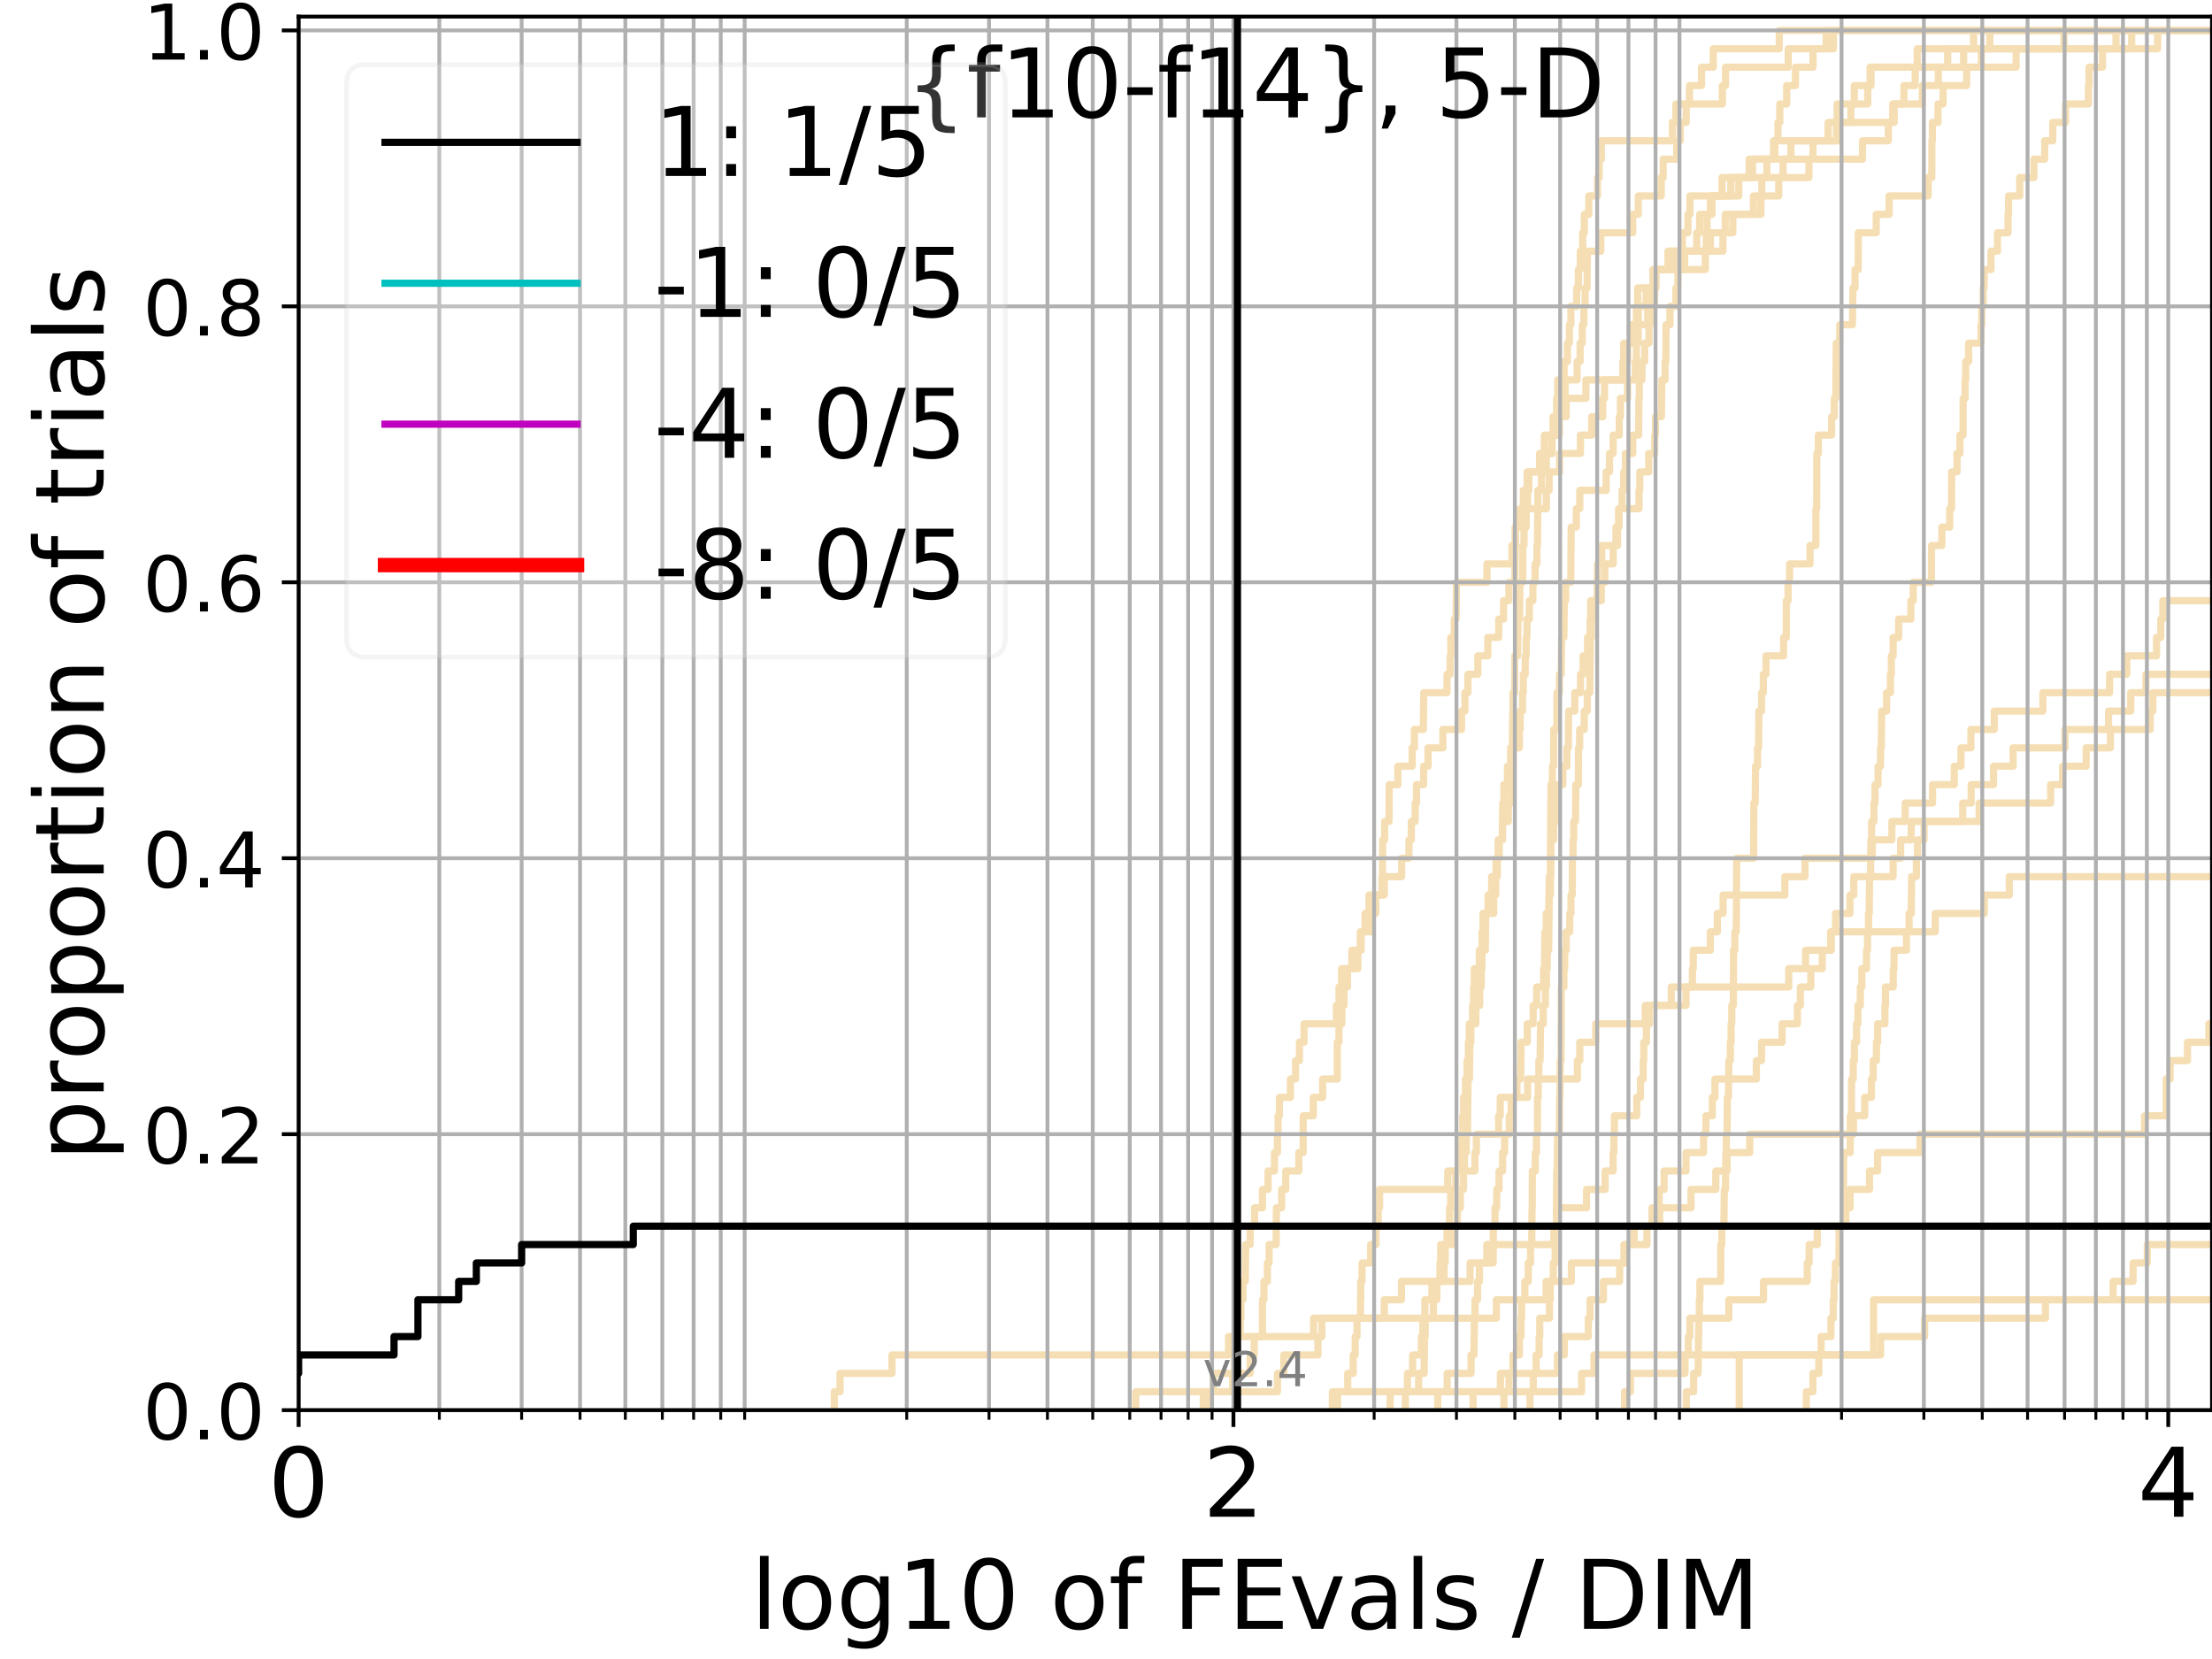<?xml version="1.0" encoding="utf-8" standalone="no"?>
<!DOCTYPE svg PUBLIC "-//W3C//DTD SVG 1.1//EN"
  "http://www.w3.org/Graphics/SVG/1.1/DTD/svg11.dtd">
<!-- Created with matplotlib (https://matplotlib.org/) -->
<svg height="345.6pt" version="1.1" viewBox="0 0 460.8 345.6" width="460.8pt" xmlns="http://www.w3.org/2000/svg" xmlns:xlink="http://www.w3.org/1999/xlink">
 <defs>
  <style type="text/css">
*{stroke-linecap:butt;stroke-linejoin:round;}
  </style>
 </defs>
 <g id="figure_1">
  <g id="patch_1">
   <path d="M 0 345.6 
L 460.8 345.6 
L 460.8 0 
L 0 0 
z
" style="fill:#ffffff;"/>
  </g>
  <g id="axes_1">
   <g id="patch_2">
    <path d="M 62.208 293.76 
L 460.8 293.76 
L 460.8 3.456 
L 62.208 3.456 
z
" style="fill:#ffffff;"/>
   </g>
   <g id="line2d_1">
    <path clip-path="url(#p2819464ddc)" d="M 277.557 293.76 
L 277.557 289.928 
L 280.758 289.928 
L 280.758 286.095 
L 281.898 286.095 
L 281.898 282.263 
L 282.318 282.263 
L 282.318 278.43 
L 282.688 278.43 
L 282.688 274.598 
L 283.418 274.598 
L 283.418 270.766 
L 283.463 270.766 
L 283.463 266.933 
L 283.733 266.933 
L 283.733 263.101 
L 285.535 263.101 
L 285.535 259.268 
L 286.638 259.268 
L 286.638 255.436 
L 287.097 255.436 
L 287.097 251.604 
L 287.386 251.604 
L 287.386 247.771 
L 301.591 247.771 
L 301.591 243.939 
L 307.256 243.939 
L 307.256 240.106 
L 307.564 240.106 
L 307.564 236.274 
L 312.183 236.274 
L 312.183 232.442 
L 312.525 232.442 
L 312.525 228.609 
L 318.234 228.609 
L 318.234 224.777 
L 328.605 224.777 
L 328.605 220.944 
L 329.099 220.944 
L 329.099 217.112 
L 332.42 217.112 
L 332.42 213.28 
L 342.724 213.28 
L 342.724 209.447 
L 351.222 209.447 
L 351.222 205.615 
L 372.621 205.615 
L 372.621 201.782 
L 376.136 201.782 
L 376.136 197.95 
L 381.487 197.95 
L 381.487 194.118 
L 403.149 194.118 
L 403.149 190.285 
L 413.372 190.285 
L 413.372 186.453 
L 418.569 186.453 
L 418.569 182.621 
L 418.569 182.621 
L 418.569 182.621 
L 460.8 182.621 
" style="fill:none;stroke:#f5deb3;stroke-linecap:square;stroke-width:1.5;"/>
   </g>
   <g id="line2d_2"/>
   <g id="line2d_3">
    <path clip-path="url(#p2819464ddc)" d="M 173.807 293.76 
L 173.807 289.928 
L 174.998 289.928 
L 174.998 286.095 
L 185.821 286.095 
L 185.821 282.263 
L 255.921 282.263 
L 255.921 278.43 
L 273.641 278.43 
L 273.641 274.598 
L 311.722 274.598 
L 311.722 270.766 
L 322.083 270.766 
L 322.083 266.933 
L 327.343 266.933 
L 327.343 263.101 
L 338.467 263.101 
L 338.467 259.268 
L 340.427 259.268 
L 340.427 255.436 
L 345.751 255.436 
L 345.751 251.604 
L 352.274 251.604 
L 352.274 247.771 
L 357.432 247.771 
L 357.432 243.939 
L 359.785 243.939 
L 359.785 240.106 
L 364.506 240.106 
L 364.506 236.274 
L 386.11 236.274 
L 386.11 232.442 
L 388.467 232.442 
L 388.467 228.609 
L 389.848 228.609 
L 389.848 224.777 
L 390.222 224.777 
L 390.222 220.944 
L 390.897 220.944 
L 390.897 217.112 
L 391.152 217.112 
L 391.152 213.28 
L 392.665 213.28 
L 392.665 209.447 
L 392.777 209.447 
L 392.777 205.615 
L 394.408 205.615 
L 394.408 201.782 
L 394.558 201.782 
L 394.558 197.95 
L 397.152 197.95 
L 397.152 194.118 
L 397.686 194.118 
L 397.686 190.285 
L 398.165 190.285 
L 398.165 186.453 
L 398.207 186.453 
L 398.207 182.621 
L 399.219 182.621 
L 399.219 178.788 
L 399.453 178.788 
L 399.453 174.956 
L 400.821 174.956 
L 400.821 171.123 
L 408.865 171.123 
L 408.865 167.291 
L 410.634 167.291 
L 410.634 163.459 
L 415.279 163.459 
L 415.279 159.626 
L 419.368 159.626 
L 419.368 155.794 
L 430.167 155.794 
L 430.167 151.961 
L 439.252 151.961 
L 439.252 148.129 
L 443.874 148.129 
L 443.874 144.297 
L 447.036 144.297 
L 447.036 140.464 
L 447.036 140.464 
L 447.036 140.464 
L 460.8 140.464 
" style="fill:none;stroke:#f5deb3;stroke-linecap:square;stroke-width:1.5;"/>
   </g>
   <g id="line2d_4">
    <path clip-path="url(#p2819464ddc)" d="M 289.592 293.76 
L 289.592 289.928 
L 295.526 289.928 
L 295.526 286.095 
L 296.666 286.095 
L 296.765 278.43 
L 296.896 278.43 
L 296.896 274.598 
L 298.604 274.598 
L 298.604 270.766 
L 299.324 270.766 
L 299.324 266.933 
L 300.819 266.933 
L 300.819 263.101 
L 301.058 263.101 
L 301.058 259.268 
L 302.58 259.268 
L 302.58 255.436 
L 303.602 255.436 
L 303.602 251.604 
L 304.215 251.604 
L 304.215 247.771 
L 304.874 247.771 
L 304.874 243.939 
L 305.064 243.939 
L 305.064 240.106 
L 305.442 240.106 
L 305.442 236.274 
L 305.71 236.274 
L 305.816 224.777 
L 306.108 224.777 
L 306.214 217.112 
L 306.425 217.112 
L 306.425 213.28 
L 307.436 213.28 
L 307.436 209.447 
L 308.248 209.447 
L 308.248 205.615 
L 308.574 205.615 
L 308.574 201.782 
L 308.723 201.782 
L 308.723 197.95 
L 309.414 197.95 
L 309.511 190.285 
L 311.162 190.285 
L 311.162 186.453 
L 311.583 186.453 
L 311.583 182.621 
L 311.907 182.621 
L 311.907 178.788 
L 312.32 178.788 
L 312.32 174.956 
L 312.954 174.956 
L 313.044 167.291 
L 313.29 167.291 
L 313.29 163.459 
L 314.042 163.459 
L 314.042 159.626 
L 314.695 159.626 
L 314.695 155.794 
L 315.039 155.794 
L 315.146 148.129 
L 315.189 148.129 
L 315.189 144.297 
L 315.529 144.297 
L 315.55 136.632 
L 316.159 136.632 
L 316.221 128.967 
L 316.574 128.967 
L 316.615 121.302 
L 317.209 121.302 
L 317.229 113.637 
L 317.473 113.637 
L 317.513 105.973 
L 318.214 105.973 
L 318.214 102.14 
L 318.491 102.14 
L 318.491 98.308 
L 320.72 98.308 
L 320.72 94.475 
L 323.334 94.475 
L 323.334 90.643 
L 324.838 90.643 
L 324.838 86.811 
L 326.257 86.811 
L 326.257 82.978 
L 330.369 82.978 
L 330.369 79.146 
L 338.713 79.146 
L 338.713 75.313 
L 339.066 75.313 
L 339.066 71.481 
L 340.415 71.481 
L 340.415 67.649 
L 340.894 67.649 
L 340.894 63.816 
L 341.16 63.816 
L 341.16 59.984 
L 344.329 59.984 
L 344.329 56.151 
L 347.753 56.151 
L 347.753 52.319 
L 356.317 52.319 
L 356.317 48.487 
L 360.987 48.487 
L 360.987 44.654 
L 366.827 44.654 
L 366.827 40.822 
L 367.022 40.822 
L 367.022 36.989 
L 371.442 36.989 
L 371.442 33.157 
L 377.673 33.157 
L 377.673 29.325 
L 380.828 29.325 
L 380.828 25.492 
L 394.29 25.492 
L 394.29 21.66 
L 400.464 21.66 
L 400.464 17.827 
L 403.782 17.827 
L 403.782 13.995 
L 405.739 13.995 
L 405.739 10.163 
L 414.518 10.163 
L 414.518 6.33 
L 414.518 6.33 
L 460.8 6.33 
L 460.8 6.33 
" style="fill:none;stroke:#f5deb3;stroke-linecap:square;stroke-width:1.5;"/>
   </g>
   <g id="line2d_5"/>
   <g id="line2d_6"/>
   <g id="line2d_7">
    <path clip-path="url(#p2819464ddc)" d="M 318.727 293.76 
L 318.727 289.928 
L 319.409 289.928 
L 319.409 286.095 
L 320.003 286.095 
L 320.003 282.263 
L 320.627 282.263 
L 320.627 278.43 
L 320.758 278.43 
L 320.758 274.598 
L 322.785 274.598 
L 322.785 270.766 
L 322.945 270.766 
L 322.945 266.933 
L 323.579 266.933 
L 323.579 263.101 
L 323.962 263.101 
L 323.997 255.436 
L 324.222 255.436 
L 324.291 243.939 
L 324.377 243.939 
L 324.479 236.274 
L 324.838 236.274 
L 324.905 228.609 
L 324.973 228.609 
L 325.024 220.944 
L 325.193 220.944 
L 325.243 205.615 
L 325.795 205.615 
L 325.795 201.782 
L 325.96 201.782 
L 325.96 197.95 
L 326.273 197.95 
L 326.273 194.118 
L 327.006 194.118 
L 327.006 190.285 
L 327.263 190.285 
L 327.263 186.453 
L 327.535 186.453 
L 327.567 178.788 
L 327.694 178.788 
L 327.694 174.956 
L 327.837 174.956 
L 327.837 171.123 
L 328.199 171.123 
L 328.277 163.459 
L 328.806 163.459 
L 328.822 155.794 
L 329.068 155.794 
L 329.068 151.961 
L 330.025 151.961 
L 330.025 148.129 
L 330.666 148.129 
L 330.666 144.297 
L 331.181 144.297 
L 331.283 136.632 
L 331.312 136.632 
L 331.312 132.799 
L 331.516 132.799 
L 331.516 128.967 
L 331.719 128.967 
L 331.719 125.135 
L 332.717 125.135 
L 332.787 117.47 
L 333.679 117.47 
L 333.679 113.637 
L 336.952 113.637 
L 336.952 109.805 
L 337.232 109.805 
L 337.232 105.973 
L 341.437 105.973 
L 341.437 102.14 
L 341.597 102.14 
L 341.597 98.308 
L 343.463 98.308 
L 343.463 94.475 
L 344.702 94.475 
L 344.702 90.643 
L 344.861 90.643 
L 344.861 86.811 
L 346.101 86.811 
L 346.183 79.146 
L 346.865 79.146 
L 346.865 75.313 
L 347.036 75.313 
L 347.076 67.649 
L 347.881 67.649 
L 347.881 63.816 
L 349.133 63.816 
L 349.133 59.984 
L 349.533 59.984 
L 349.533 56.151 
L 350.939 56.151 
L 350.939 52.319 
L 353.455 52.319 
L 353.455 48.487 
L 354.064 48.487 
L 354.064 44.654 
L 356.333 44.654 
L 356.333 40.822 
L 358.724 40.822 
L 358.724 36.989 
L 365.08 36.989 
L 365.08 33.157 
L 373.085 33.157 
L 373.085 29.325 
L 383.034 29.325 
L 383.034 25.492 
L 385.576 25.492 
L 385.576 21.66 
L 389.085 21.66 
L 389.085 17.827 
L 389.767 17.827 
L 389.767 13.995 
L 399.392 13.995 
L 399.392 10.163 
L 444.07 10.163 
L 444.07 6.33 
L 444.07 6.33 
L 460.8 6.33 
L 460.8 6.33 
" style="fill:none;stroke:#f5deb3;stroke-linecap:square;stroke-width:1.5;"/>
   </g>
   <g id="line2d_8">
    <path clip-path="url(#p2819464ddc)" style="fill:none;stroke:#f5deb3;stroke-linecap:square;stroke-width:1.5;"/>
   </g>
   <g id="line2d_9">
    <path clip-path="url(#p2819464ddc)" d="M 313.29 293.76 
L 313.29 289.928 
L 314.348 289.928 
L 314.348 286.095 
L 315.167 286.095 
L 315.167 282.263 
L 316.512 282.263 
L 316.512 278.43 
L 316.862 278.43 
L 316.862 274.598 
L 316.985 274.598 
L 316.985 270.766 
L 317.654 270.766 
L 317.654 266.933 
L 318.373 266.933 
L 318.373 263.101 
L 318.845 263.101 
L 318.845 259.268 
L 319.079 259.268 
L 319.157 251.604 
L 319.196 251.604 
L 319.215 243.939 
L 319.831 243.939 
L 319.831 240.106 
L 320.079 240.106 
L 320.079 236.274 
L 320.269 236.274 
L 320.288 228.609 
L 320.439 228.609 
L 320.439 224.777 
L 320.57 224.777 
L 320.57 220.944 
L 320.833 220.944 
L 320.926 213.28 
L 321.481 213.28 
L 321.481 209.447 
L 321.938 209.447 
L 321.938 205.615 
L 322.156 205.615 
L 322.156 201.782 
L 322.336 201.782 
L 322.336 197.95 
L 322.624 197.95 
L 322.713 186.453 
L 322.962 186.453 
L 323.051 167.291 
L 323.104 167.291 
L 323.104 163.459 
L 323.386 163.459 
L 323.386 159.626 
L 323.649 159.626 
L 323.667 151.961 
L 324.308 151.961 
L 324.359 144.297 
L 324.855 144.297 
L 324.855 140.464 
L 325.226 140.464 
L 325.31 132.799 
L 325.778 132.799 
L 325.878 125.135 
L 326.158 125.135 
L 326.158 121.302 
L 327.215 121.302 
L 327.311 109.805 
L 328.371 109.805 
L 328.371 105.973 
L 329.099 105.973 
L 329.099 102.14 
L 334.592 102.14 
L 334.592 98.308 
L 335.287 98.308 
L 335.287 94.475 
L 336.05 94.475 
L 336.05 90.643 
L 337.32 90.643 
L 337.32 86.811 
L 337.572 86.811 
L 337.572 82.978 
L 339.066 82.978 
L 339.066 79.146 
L 340.661 79.146 
L 340.661 75.313 
L 340.882 75.313 
L 340.882 71.481 
L 341.264 71.481 
L 341.264 67.649 
L 343.244 67.649 
L 343.244 63.816 
L 344.286 63.816 
L 344.286 59.984 
L 344.977 59.984 
L 344.977 56.151 
L 347.476 56.151 
L 347.476 52.319 
L 355.437 52.319 
L 355.437 48.487 
L 355.618 48.487 
L 355.618 44.654 
L 356.639 44.654 
L 356.639 40.822 
L 362.218 40.822 
L 362.218 36.989 
L 368.079 36.989 
L 368.079 33.157 
L 369.461 33.157 
L 369.461 29.325 
L 370.385 29.325 
L 370.385 25.492 
L 370.759 25.492 
L 370.759 21.66 
L 372.197 21.66 
L 372.197 17.827 
L 374.029 17.827 
L 374.029 13.995 
L 377.687 13.995 
L 377.687 10.163 
L 380.438 10.163 
L 380.438 6.33 
L 380.438 6.33 
L 460.8 6.33 
L 460.8 6.33 
" style="fill:none;stroke:#f5deb3;stroke-linecap:square;stroke-width:1.5;"/>
   </g>
   <g id="line2d_10">
    <path clip-path="url(#p2819464ddc)" style="fill:none;stroke:#f5deb3;stroke-linecap:square;stroke-width:1.5;"/>
   </g>
   <g id="line2d_11">
    <path clip-path="url(#p2819464ddc)" style="fill:none;stroke:#f5deb3;stroke-linecap:square;stroke-width:1.5;"/>
   </g>
   <g id="line2d_12">
    <path clip-path="url(#p2819464ddc)" d="M 278.634 293.76 
L 278.634 289.928 
L 329.481 289.928 
L 329.481 286.095 
L 332.049 286.095 
L 332.049 282.263 
L 391.764 282.263 
L 391.764 278.43 
L 400.931 278.43 
L 400.931 274.598 
L 426.1 274.598 
L 426.1 270.766 
L 440.202 270.766 
L 440.202 266.933 
L 444.361 266.933 
L 444.361 263.101 
L 447.313 263.101 
L 447.313 259.268 
L 461.8 259.268 
" style="fill:none;stroke:#f5deb3;stroke-linecap:square;stroke-width:1.5;"/>
   </g>
   <g id="line2d_13"/>
   <g id="line2d_14">
    <path clip-path="url(#p2819464ddc)" d="M 306.868 293.76 
L 306.868 289.928 
L 312.57 289.928 
L 312.57 286.095 
L 324.445 286.095 
L 324.445 282.263 
L 325.878 282.263 
L 325.878 278.43 
L 330.888 278.43 
L 330.888 274.598 
L 331.24 274.598 
L 331.24 270.766 
L 334.022 270.766 
L 334.022 266.933 
L 337.396 266.933 
L 337.396 263.101 
L 338.295 263.101 
L 338.295 259.268 
L 343.09 259.268 
L 343.09 255.436 
L 344.146 255.436 
L 344.146 251.604 
L 345.637 251.604 
L 345.637 247.771 
L 346.663 247.771 
L 346.663 243.939 
L 351.24 243.939 
L 351.24 240.106 
L 354.881 240.106 
L 354.881 236.274 
L 355.379 236.274 
L 355.379 232.442 
L 356.703 232.442 
L 356.703 228.609 
L 357.266 228.609 
L 357.266 224.777 
L 365.885 224.777 
L 365.885 220.944 
L 366.959 220.944 
L 366.959 217.112 
L 371.244 217.112 
L 371.244 213.28 
L 374.431 213.28 
L 374.431 209.447 
L 375.047 209.447 
L 375.047 205.615 
L 377.227 205.615 
L 377.227 201.782 
L 379.609 201.782 
L 379.609 197.95 
L 381.367 197.95 
L 381.367 194.118 
L 382.394 194.118 
L 382.394 190.285 
L 385.382 190.285 
L 385.382 186.453 
L 386.181 186.453 
L 386.181 182.621 
L 394.372 182.621 
L 394.372 178.788 
L 395.936 178.788 
L 395.936 174.956 
L 398.135 174.956 
L 398.135 171.123 
L 412.293 171.123 
L 412.293 167.291 
L 427.185 167.291 
L 427.185 163.459 
L 429.666 163.459 
L 429.666 159.626 
L 434.588 159.626 
L 434.588 155.794 
L 439.635 155.794 
L 439.635 151.961 
L 447.928 151.961 
L 447.928 148.129 
L 448.489 148.129 
L 448.489 144.297 
L 448.489 144.297 
L 448.489 144.297 
L 460.8 144.297 
" style="fill:none;stroke:#f5deb3;stroke-linecap:square;stroke-width:1.5;"/>
   </g>
   <g id="line2d_15"/>
   <g id="line2d_16"/>
   <g id="line2d_17">
    <path clip-path="url(#p2819464ddc)" d="M 376.287 293.76 
L 376.287 289.928 
L 377.658 289.928 
L 377.658 286.095 
L 378.896 286.095 
L 378.896 282.263 
L 379.376 282.263 
L 379.376 278.43 
L 381.425 278.43 
L 381.425 274.598 
L 381.903 274.598 
L 381.903 270.766 
L 382.066 270.766 
L 382.066 266.933 
L 382.342 266.933 
L 382.342 263.101 
L 383.081 263.101 
L 383.132 255.436 
L 384.009 255.436 
L 384.071 240.106 
L 385.418 240.106 
L 385.463 232.442 
L 385.693 232.442 
L 385.713 224.777 
L 386.07 224.777 
L 386.07 220.944 
L 386.317 220.944 
L 386.317 217.112 
L 386.755 217.112 
L 386.755 213.28 
L 387.044 213.28 
L 387.044 209.447 
L 387.537 209.447 
L 387.537 205.615 
L 387.856 205.615 
L 387.856 201.782 
L 388.82 201.782 
L 388.82 197.95 
L 389.044 197.95 
L 389.044 194.118 
L 389.252 194.118 
L 389.252 190.285 
L 389.4 190.285 
L 389.455 182.621 
L 389.665 182.621 
L 389.723 174.956 
L 389.891 174.956 
L 389.891 171.123 
L 390.37 171.123 
L 390.37 167.291 
L 390.6 167.291 
L 390.6 163.459 
L 391.237 163.459 
L 391.237 159.626 
L 391.757 159.626 
L 391.757 155.794 
L 391.91 155.794 
L 391.983 148.129 
L 393.008 148.129 
L 393.008 144.297 
L 393.81 144.297 
L 393.81 140.464 
L 393.999 140.464 
L 393.999 136.632 
L 394.378 136.632 
L 394.378 132.799 
L 395.524 132.799 
L 395.524 128.967 
L 398.069 128.967 
L 398.069 125.135 
L 398.565 125.135 
L 398.565 121.302 
L 402.356 121.302 
L 402.372 113.637 
L 404.523 113.637 
L 404.523 109.805 
L 406.168 109.805 
L 406.168 105.973 
L 406.539 105.973 
L 406.575 98.308 
L 407.679 98.308 
L 407.679 94.475 
L 408.281 94.475 
L 408.281 90.643 
L 408.941 90.643 
L 408.955 82.978 
L 409.358 82.978 
L 409.358 79.146 
L 409.495 79.146 
L 409.495 75.313 
L 410.099 75.313 
L 410.099 71.481 
L 412.678 71.481 
L 412.678 67.649 
L 412.842 67.649 
L 412.842 63.816 
L 413.139 63.816 
L 413.139 59.984 
L 413.33 59.984 
L 413.33 56.151 
L 414.762 56.151 
L 414.762 52.319 
L 416.113 52.319 
L 416.113 48.487 
L 418.303 48.487 
L 418.303 44.654 
L 418.424 44.654 
L 418.424 40.822 
L 420.744 40.822 
L 420.744 36.989 
L 423.709 36.989 
L 423.709 33.157 
L 425.95 33.157 
L 425.95 29.325 
L 427.629 29.325 
L 427.629 25.492 
L 430.28 25.492 
L 430.28 21.66 
L 435.049 21.66 
L 435.049 17.827 
L 435.182 17.827 
L 435.182 13.995 
L 437.99 13.995 
L 437.99 10.163 
L 440.801 10.163 
L 440.801 6.33 
L 440.801 6.33 
L 460.8 6.33 
L 460.8 6.33 
" style="fill:none;stroke:#f5deb3;stroke-linecap:square;stroke-width:1.5;"/>
   </g>
   <g id="line2d_18">
    <path clip-path="url(#p2819464ddc)" d="M 236.597 293.76 
L 236.597 289.928 
L 266.113 289.928 
L 266.113 286.095 
L 267.453 286.095 
L 267.453 282.263 
L 274.543 282.263 
L 274.543 278.43 
L 275.372 278.43 
L 275.372 274.598 
L 288.363 274.598 
L 288.363 270.766 
L 291.949 270.766 
L 291.949 266.933 
L 306.24 266.933 
L 306.24 263.101 
L 309.73 263.101 
L 309.73 259.268 
L 323.702 259.268 
L 323.702 255.436 
L 324.239 255.436 
L 324.239 251.604 
L 330.503 251.604 
L 330.503 247.771 
L 334.375 247.771 
L 334.375 243.939 
L 336.037 243.939 
L 336.037 240.106 
L 336.206 240.106 
L 336.206 236.274 
L 336.309 236.274 
L 336.309 232.442 
L 340.964 232.442 
L 340.964 228.609 
L 341.734 228.609 
L 341.734 224.777 
L 342.311 224.777 
L 342.311 220.944 
L 342.423 220.944 
L 342.423 217.112 
L 342.99 217.112 
L 342.99 213.28 
L 343.627 213.28 
L 343.627 209.447 
L 348.156 209.447 
L 348.156 205.615 
L 352.566 205.615 
L 352.566 201.782 
L 352.742 201.782 
L 352.742 197.95 
L 356.293 197.95 
L 356.293 194.118 
L 357.753 194.118 
L 357.753 190.285 
L 358.952 190.285 
L 358.952 186.453 
L 371.824 186.453 
L 371.824 182.621 
L 376.014 182.621 
L 376.014 178.788 
L 390.03 178.788 
L 390.03 174.956 
L 394.108 174.956 
L 394.108 171.123 
L 396.893 171.123 
L 396.893 167.291 
L 402.58 167.291 
L 402.58 163.459 
L 407.108 163.459 
L 407.108 159.626 
L 408.504 159.626 
L 408.504 155.794 
L 410.576 155.794 
L 410.576 151.961 
L 415.435 151.961 
L 415.435 148.129 
L 425.572 148.129 
L 425.572 144.297 
L 439.472 144.297 
L 439.472 140.464 
L 443.044 140.464 
L 443.044 136.632 
L 449.237 136.632 
L 449.237 132.799 
L 450.127 132.799 
L 450.127 128.967 
L 450.561 128.967 
L 450.561 125.135 
L 461.8 125.135 
" style="fill:none;stroke:#f5deb3;stroke-linecap:square;stroke-width:1.5;"/>
   </g>
   <g id="line2d_19">
    <path clip-path="url(#p2819464ddc)" style="fill:none;stroke:#f5deb3;stroke-linecap:square;stroke-width:1.5;"/>
   </g>
   <g id="line2d_20">
    <path clip-path="url(#p2819464ddc)" d="M 252.115 293.76 
L 252.115 289.928 
L 256.779 289.928 
L 256.779 286.095 
L 260.437 286.095 
L 260.437 282.263 
L 261.285 282.263 
L 261.285 278.43 
L 263.005 278.43 
L 263.005 270.766 
L 263.297 270.766 
L 263.297 266.933 
L 264.019 266.933 
L 264.019 263.101 
L 264.375 263.101 
L 264.375 259.268 
L 265.84 259.268 
L 265.908 251.604 
L 266.989 251.604 
L 266.989 247.771 
L 267.847 247.771 
L 267.847 243.939 
L 270.568 243.939 
L 270.568 240.106 
L 271.478 240.106 
L 271.478 232.442 
L 273.584 232.442 
L 273.584 228.609 
L 275.535 228.609 
L 275.535 224.777 
L 278.584 224.777 
L 278.584 217.112 
L 278.937 217.112 
L 278.937 213.28 
L 279.536 213.28 
L 279.536 209.447 
L 279.98 209.447 
L 279.98 205.615 
L 280.709 205.615 
L 280.709 201.782 
L 282.871 201.782 
L 282.871 197.95 
L 283.553 197.95 
L 283.553 194.118 
L 284.357 194.118 
L 284.357 190.285 
L 285.189 190.285 
L 285.189 186.453 
L 287.877 186.453 
L 287.877 182.621 
L 287.999 182.621 
L 288.04 174.956 
L 288.443 174.956 
L 288.443 171.123 
L 289.357 171.123 
L 289.396 163.459 
L 291.203 163.459 
L 291.203 159.626 
L 294.18 159.626 
L 294.18 155.794 
L 294.634 155.794 
L 294.634 151.961 
L 296.5 151.961 
L 296.599 144.297 
L 301.444 144.297 
L 301.444 140.464 
L 302.089 140.464 
L 302.089 136.632 
L 302.234 136.632 
L 302.234 132.799 
L 302.952 132.799 
L 302.952 128.967 
L 303.321 128.967 
L 303.406 121.302 
L 309.755 121.302 
L 309.755 117.47 
L 314.975 117.47 
L 314.975 113.637 
L 315.634 113.637 
L 315.634 109.805 
L 317.935 109.805 
L 317.935 105.973 
L 322.138 105.973 
L 322.138 102.14 
L 322.713 102.14 
L 322.713 98.308 
L 324.888 98.308 
L 324.888 94.475 
L 329.237 94.475 
L 329.237 90.643 
L 331.588 90.643 
L 331.588 86.811 
L 333.871 86.811 
L 333.871 82.978 
L 334.253 82.978 
L 334.253 79.146 
L 338.059 79.146 
L 338.059 75.313 
L 338.245 75.313 
L 338.245 71.481 
L 339.8 71.481 
L 339.8 67.649 
L 341.287 67.649 
L 341.287 63.816 
L 342.913 63.816 
L 342.913 59.984 
L 344.745 59.984 
L 344.745 56.151 
L 355.255 56.151 
L 355.255 52.319 
L 358.922 52.319 
L 358.922 48.487 
L 359.404 48.487 
L 359.404 44.654 
L 365.276 44.654 
L 365.276 40.822 
L 370.535 40.822 
L 370.535 36.989 
L 376.832 36.989 
L 376.832 33.157 
L 387.993 33.157 
L 387.993 29.325 
L 393.373 29.325 
L 393.373 25.492 
L 394.594 25.492 
L 394.594 21.66 
L 396.623 21.66 
L 396.623 17.827 
L 398.976 17.827 
L 398.976 13.995 
L 419.987 13.995 
L 419.987 10.163 
L 449.47 10.163 
L 449.47 6.33 
L 449.47 6.33 
L 460.8 6.33 
L 460.8 6.33 
" style="fill:none;stroke:#f5deb3;stroke-linecap:square;stroke-width:1.5;"/>
   </g>
   <g id="line2d_21"/>
   <g id="line2d_22">
    <path clip-path="url(#p2819464ddc)" d="M 250.669 293.76 
L 250.669 289.928 
L 252.774 289.928 
L 252.774 286.095 
L 257.201 286.095 
L 257.201 282.263 
L 257.703 282.263 
L 257.703 278.43 
L 258.362 278.43 
L 258.362 274.598 
L 258.525 274.598 
L 258.525 270.766 
L 258.931 270.766 
L 258.931 266.933 
L 259.412 266.933 
L 259.492 259.268 
L 260.437 259.268 
L 260.437 255.436 
L 261.361 255.436 
L 261.361 251.604 
L 263.005 251.604 
L 263.005 247.771 
L 264.162 247.771 
L 264.162 243.939 
L 265.496 243.939 
L 265.496 240.106 
L 266.113 240.106 
L 266.113 236.274 
L 266.249 236.274 
L 266.249 232.442 
L 266.52 232.442 
L 266.52 228.609 
L 268.817 228.609 
L 268.817 224.777 
L 269.889 224.777 
L 269.889 220.944 
L 270.691 220.944 
L 270.691 217.112 
L 271.657 217.112 
L 271.657 213.28 
L 278.38 213.28 
L 278.38 209.447 
L 278.937 209.447 
L 278.937 205.615 
L 279.486 205.615 
L 279.486 201.782 
L 281.616 201.782 
L 281.616 197.95 
L 283.372 197.95 
L 283.372 194.118 
L 285.578 194.118 
L 285.578 190.285 
L 286.597 190.285 
L 286.597 186.453 
L 288.363 186.453 
L 288.363 182.621 
L 291.985 182.621 
L 291.985 178.788 
L 293.509 178.788 
L 293.509 174.956 
L 294.005 174.956 
L 294.005 171.123 
L 294.807 171.123 
L 294.807 167.291 
L 295.082 167.291 
L 295.082 163.459 
L 296.566 163.459 
L 296.566 159.626 
L 297.484 159.626 
L 297.484 155.794 
L 300.579 155.794 
L 300.579 151.961 
L 304.464 151.961 
L 304.464 148.129 
L 305.172 148.129 
L 305.172 144.297 
L 305.79 144.297 
L 305.79 140.464 
L 307.869 140.464 
L 307.869 136.632 
L 309.948 136.632 
L 309.948 132.799 
L 312.206 132.799 
L 312.206 128.967 
L 313.223 128.967 
L 313.223 125.135 
L 314.326 125.135 
L 314.326 121.302 
L 315.55 121.302 
L 315.634 113.637 
L 315.698 113.637 
L 315.698 109.805 
L 316.656 109.805 
L 316.656 105.973 
L 317.331 105.973 
L 317.331 102.14 
L 318.135 102.14 
L 318.135 98.308 
L 321.701 98.308 
L 321.719 90.643 
L 324.291 90.643 
L 324.291 86.811 
L 325.545 86.811 
L 325.545 82.978 
L 326.026 82.978 
L 326.026 79.146 
L 328.543 79.146 
L 328.543 75.313 
L 329.16 75.313 
L 329.16 71.481 
L 329.618 71.481 
L 329.618 67.649 
L 329.95 67.649 
L 329.95 63.816 
L 330.205 63.816 
L 330.205 59.984 
L 330.622 59.984 
L 330.681 52.319 
L 333.485 52.319 
L 333.485 48.487 
L 340.12 48.487 
L 340.12 44.654 
L 341.287 44.654 
L 341.287 40.822 
L 346.06 40.822 
L 346.06 36.989 
L 346.47 36.989 
L 346.47 33.157 
L 349.295 33.157 
L 349.295 29.325 
L 350.022 29.325 
L 350.022 25.492 
L 351.277 25.492 
L 351.277 21.66 
L 358.808 21.66 
L 358.808 17.827 
L 359.457 17.827 
L 359.457 13.995 
L 372.522 13.995 
L 372.522 10.163 
L 381.93 10.163 
L 381.93 6.33 
L 381.93 6.33 
L 460.8 6.33 
L 460.8 6.33 
" style="fill:none;stroke:#f5deb3;stroke-linecap:square;stroke-width:1.5;"/>
   </g>
   <g id="line2d_23">
    <path clip-path="url(#p2819464ddc)" style="fill:none;stroke:#f5deb3;stroke-linecap:square;stroke-width:1.5;"/>
   </g>
   <g id="line2d_24">
    <path clip-path="url(#p2819464ddc)" d="M 299.51 293.76 
L 299.51 289.928 
L 301.473 289.928 
L 301.473 286.095 
L 306.451 286.095 
L 306.451 282.263 
L 307.05 282.263 
L 307.153 274.598 
L 307.282 274.598 
L 307.282 270.766 
L 307.793 270.766 
L 307.793 266.933 
L 308.198 266.933 
L 308.198 263.101 
L 311.068 263.101 
L 311.092 255.436 
L 311.443 255.436 
L 311.443 251.604 
L 311.791 251.604 
L 311.791 247.771 
L 312.274 247.771 
L 312.274 243.939 
L 313.022 243.939 
L 313.022 240.106 
L 313.446 240.106 
L 313.446 236.274 
L 314.413 236.274 
L 314.413 232.442 
L 314.803 232.442 
L 314.803 228.609 
L 316.013 228.609 
L 316.013 224.777 
L 316.8 224.777 
L 316.862 217.112 
L 318.154 217.112 
L 318.154 213.28 
L 319.389 213.28 
L 319.389 209.447 
L 320.117 209.447 
L 320.117 205.615 
L 321.555 205.615 
L 321.555 201.782 
L 321.738 201.782 
L 321.829 194.118 
L 322.102 194.118 
L 322.102 190.285 
L 322.642 190.285 
L 322.749 182.621 
L 323.033 182.621 
L 323.104 174.956 
L 323.649 174.956 
L 323.649 171.123 
L 324.325 171.123 
L 324.325 167.291 
L 324.565 167.291 
L 324.565 163.459 
L 325.578 163.459 
L 325.578 159.626 
L 326.405 159.626 
L 326.405 155.794 
L 326.714 155.794 
L 326.779 148.129 
L 328.057 148.129 
L 328.057 144.297 
L 329.252 144.297 
L 329.252 140.464 
L 329.784 140.464 
L 329.784 136.632 
L 330.726 136.632 
L 330.726 132.799 
L 331.24 132.799 
L 331.24 128.967 
L 331.371 128.967 
L 331.371 125.135 
L 333.582 125.135 
L 333.582 121.302 
L 334.321 121.302 
L 334.321 117.47 
L 336.063 117.47 
L 336.063 113.637 
L 336.632 113.637 
L 336.632 109.805 
L 337.219 109.805 
L 337.219 105.973 
L 337.898 105.973 
L 337.898 102.14 
L 338.245 102.14 
L 338.245 98.308 
L 338.603 98.308 
L 338.603 94.475 
L 340.12 94.475 
L 340.12 90.643 
L 341.368 90.643 
L 341.402 82.978 
L 341.505 82.978 
L 341.505 79.146 
L 342.063 79.146 
L 342.063 75.313 
L 342.624 75.313 
L 342.624 71.481 
L 343.518 71.481 
L 343.518 67.649 
L 343.801 67.649 
L 343.801 63.816 
L 344.66 63.816 
L 344.766 56.151 
L 349.085 56.151 
L 349.085 52.319 
L 350.479 52.319 
L 350.479 48.487 
L 351.63 48.487 
L 351.63 44.654 
L 352.051 44.654 
L 352.051 40.822 
L 360.573 40.822 
L 360.573 36.989 
L 364.392 36.989 
L 364.392 33.157 
L 369.732 33.157 
L 369.732 29.325 
L 382.563 29.325 
L 382.563 25.492 
L 382.706 25.492 
L 382.706 21.66 
L 386.277 21.66 
L 386.277 17.827 
L 389.573 17.827 
L 389.573 13.995 
L 409.053 13.995 
L 409.053 10.163 
L 411.131 10.163 
L 411.131 6.33 
L 411.131 6.33 
L 460.8 6.33 
L 460.8 6.33 
" style="fill:none;stroke:#f5deb3;stroke-linecap:square;stroke-width:1.5;"/>
   </g>
   <g id="line2d_25"/>
   <g id="line2d_26">
    <path clip-path="url(#p2819464ddc)" d="M 351.304 293.76 
L 351.304 289.928 
L 352.812 289.928 
L 352.812 286.095 
L 353.748 286.095 
L 353.825 278.43 
L 353.868 278.43 
L 353.868 274.598 
L 354.004 274.598 
L 354.004 270.766 
L 354.123 270.766 
L 354.123 266.933 
L 358.449 266.933 
L 358.479 259.268 
L 358.686 259.268 
L 358.686 255.436 
L 359.111 255.436 
L 359.216 247.771 
L 359.449 247.771 
L 359.532 240.106 
L 359.629 240.106 
L 359.629 236.274 
L 359.778 236.274 
L 359.837 228.609 
L 360.059 228.609 
L 360.155 220.944 
L 360.463 220.944 
L 360.463 217.112 
L 360.617 217.112 
L 360.617 213.28 
L 360.762 213.28 
L 360.762 209.447 
L 361.088 209.447 
L 361.131 197.95 
L 361.396 197.95 
L 361.396 194.118 
L 361.696 194.118 
L 361.788 178.788 
L 365.309 178.788 
L 365.354 167.291 
L 365.647 167.291 
L 365.711 159.626 
L 366.123 159.626 
L 366.123 155.794 
L 366.34 155.794 
L 366.403 148.129 
L 366.965 148.129 
L 366.965 144.297 
L 367.334 144.297 
L 367.334 140.464 
L 367.889 140.464 
L 367.889 136.632 
L 371.56 136.632 
L 371.56 132.799 
L 372.113 132.799 
L 372.125 125.135 
L 372.495 125.135 
L 372.495 121.302 
L 372.802 121.302 
L 372.802 117.47 
L 377.06 117.47 
L 377.06 113.637 
L 378.282 113.637 
L 378.286 105.973 
L 378.444 105.973 
L 378.478 94.475 
L 378.801 94.475 
L 378.801 90.643 
L 381.563 90.643 
L 381.563 86.811 
L 382.119 86.811 
L 382.119 82.978 
L 382.437 82.978 
L 382.529 71.481 
L 383.243 71.481 
L 383.243 67.649 
L 385.898 67.649 
L 385.998 59.984 
L 386.435 59.984 
L 386.435 56.151 
L 387.099 56.151 
L 387.115 48.487 
L 390.854 48.487 
L 390.854 44.654 
L 393.544 44.654 
L 393.544 40.822 
L 401.679 40.822 
L 401.679 36.989 
L 402.432 36.989 
L 402.44 29.325 
L 402.548 29.325 
L 402.548 25.492 
L 403.721 25.492 
L 403.721 21.66 
L 404.783 21.66 
L 404.783 17.827 
L 409.692 17.827 
L 409.692 13.995 
L 412.733 13.995 
L 412.733 10.163 
L 429.961 10.163 
L 429.961 6.33 
L 429.961 6.33 
L 460.8 6.33 
L 460.8 6.33 
" style="fill:none;stroke:#f5deb3;stroke-linecap:square;stroke-width:1.5;"/>
   </g>
   <g id="line2d_27">
    <path clip-path="url(#p2819464ddc)" d="M 338.418 293.76 
L 338.418 289.928 
L 339.644 289.928 
L 339.644 286.095 
L 351.012 286.095 
L 351.012 282.263 
L 351.72 282.263 
L 351.72 278.43 
L 352.016 278.43 
L 352.016 274.598 
L 360.155 274.598 
L 360.155 270.766 
L 367.371 270.766 
L 367.371 266.933 
L 376.478 266.933 
L 376.478 263.101 
L 376.867 263.101 
L 376.867 259.268 
L 378.573 259.268 
L 378.573 255.436 
L 384.517 255.436 
L 384.517 251.604 
L 385.414 251.604 
L 385.414 247.771 
L 389.452 247.771 
L 389.452 243.939 
L 391.135 243.939 
L 391.135 240.106 
L 399.965 240.106 
L 399.965 236.274 
L 446.745 236.274 
L 446.745 232.442 
L 451.261 232.442 
L 451.261 228.609 
L 451.261 228.609 
L 451.261 224.777 
L 452.067 224.777 
L 452.067 220.944 
L 455.69 220.944 
L 455.69 217.112 
L 460.144 217.112 
L 460.144 213.28 
L 461.489 213.28 
L 461.489 209.447 
L 461.8 209.447 
" style="fill:none;stroke:#f5deb3;stroke-linecap:square;stroke-width:1.5;"/>
   </g>
   <g id="line2d_28">
    <path clip-path="url(#p2819464ddc)" d="M 292.754 293.76 
L 292.754 289.928 
L 293.187 289.928 
L 293.187 286.095 
L 294.285 286.095 
L 294.285 282.263 
L 296.1 282.263 
L 296.1 278.43 
L 296.4 278.43 
L 296.4 274.598 
L 296.831 274.598 
L 296.831 270.766 
L 298.287 270.766 
L 298.287 266.933 
L 299.971 266.933 
L 299.971 263.101 
L 300.124 263.101 
L 300.124 259.268 
L 301.444 259.268 
L 301.444 255.436 
L 301.972 255.436 
L 301.972 251.604 
L 302.205 251.604 
L 302.205 247.771 
L 303.264 247.771 
L 303.264 243.939 
L 304.215 243.939 
L 304.215 240.106 
L 304.381 240.106 
L 304.381 236.274 
L 304.71 236.274 
L 304.71 232.442 
L 304.874 232.442 
L 304.874 228.609 
L 305.28 228.609 
L 305.28 224.777 
L 305.603 224.777 
L 305.603 220.944 
L 305.896 220.944 
L 305.896 217.112 
L 306.082 217.112 
L 306.082 213.28 
L 306.764 213.28 
L 306.764 209.447 
L 306.972 209.447 
L 306.972 205.615 
L 307.127 205.615 
L 307.127 201.782 
L 308.173 201.782 
L 308.173 197.95 
L 308.748 197.95 
L 308.748 194.118 
L 308.946 194.118 
L 308.946 190.285 
L 309.997 190.285 
L 309.997 186.453 
L 310.738 186.453 
L 310.738 182.621 
L 311.652 182.621 
L 311.652 178.788 
L 312.091 178.788 
L 312.091 174.956 
L 312.999 174.956 
L 312.999 171.123 
L 314.217 171.123 
L 314.217 167.291 
L 314.76 167.291 
L 314.76 163.459 
L 315.018 163.459 
L 315.018 159.626 
L 315.21 159.626 
L 315.21 155.794 
L 316.512 155.794 
L 316.512 151.961 
L 316.677 151.961 
L 316.677 148.129 
L 317.168 148.129 
L 317.168 144.297 
L 317.331 144.297 
L 317.331 140.464 
L 317.735 140.464 
L 317.735 136.632 
L 317.935 136.632 
L 317.935 132.799 
L 318.095 132.799 
L 318.095 128.967 
L 318.59 128.967 
L 318.59 125.135 
L 319.331 125.135 
L 319.331 121.302 
L 319.793 121.302 
L 319.793 117.47 
L 320.174 117.47 
L 320.174 113.637 
L 320.288 113.637 
L 320.363 102.14 
L 321.112 102.14 
L 321.112 98.308 
L 322.138 98.308 
L 322.138 94.475 
L 323.21 94.475 
L 323.21 90.643 
L 323.527 90.643 
L 323.527 86.811 
L 324.273 86.811 
L 324.273 82.978 
L 324.514 82.978 
L 324.514 79.146 
L 325.828 79.146 
L 325.828 75.313 
L 326.519 75.313 
L 326.519 71.481 
L 326.925 71.481 
L 326.925 67.649 
L 327.247 67.649 
L 327.247 63.816 
L 328.449 63.816 
L 328.449 59.984 
L 328.806 59.984 
L 328.806 56.151 
L 329.206 56.151 
L 329.206 52.319 
L 329.709 52.319 
L 329.709 48.487 
L 330.04 48.487 
L 330.04 44.654 
L 330.976 44.654 
L 330.976 40.822 
L 332.787 40.822 
L 332.787 36.989 
L 333.138 36.989 
L 333.138 33.157 
L 333.596 33.157 
L 333.596 29.325 
L 348.381 29.325 
L 348.381 25.492 
L 349.124 25.492 
L 349.124 21.66 
L 351.953 21.66 
L 351.953 17.827 
L 354.453 17.827 
L 354.453 13.995 
L 356.91 13.995 
L 356.91 10.163 
L 370.656 10.163 
L 370.656 6.33 
L 370.656 6.33 
L 460.8 6.33 
L 460.8 6.33 
" style="fill:none;stroke:#f5deb3;stroke-linecap:square;stroke-width:1.5;"/>
   </g>
   <g id="line2d_29">
    <path clip-path="url(#p2819464ddc)" d="M 362.316 293.76 
L 362.316 289.928 
L 362.316 289.928 
L 362.316 286.095 
L 362.316 286.095 
L 362.316 282.263 
L 390.301 282.263 
L 390.301 278.43 
L 390.301 278.43 
L 390.301 274.598 
L 390.301 274.598 
L 390.301 270.766 
L 390.301 270.766 
L 390.301 270.766 
L 460.8 270.766 
" style="fill:none;stroke:#f5deb3;stroke-linecap:square;stroke-width:1.5;"/>
   </g>
   <g id="line2d_30"/>
   <g id="matplotlib.axis_1">
    <g id="xtick_1">
     <g id="line2d_31">
      <path clip-path="url(#p2819464ddc)" d="M 62.208 293.76 
L 62.208 3.456 
" style="fill:none;stroke:#b0b0b0;stroke-linecap:square;stroke-width:0.8;"/>
     </g>
     <g id="line2d_32">
      <defs>
       <path d="M 0 0 
L 0 3.5 
" id="mf346948d94" style="stroke:#000000;stroke-width:0.8;"/>
      </defs>
      <g>
       <use style="stroke:#000000;stroke-width:0.8;" x="62.208" xlink:href="#mf346948d94" y="293.76"/>
      </g>
     </g>
     <g id="text_1">
      <!-- 0 -->
      <defs>
       <path d="M 31.781 66.406 
Q 24.172 66.406 20.328 58.906 
Q 16.5 51.422 16.5 36.375 
Q 16.5 21.391 20.328 13.891 
Q 24.172 6.391 31.781 6.391 
Q 39.453 6.391 43.281 13.891 
Q 47.125 21.391 47.125 36.375 
Q 47.125 51.422 43.281 58.906 
Q 39.453 66.406 31.781 66.406 
z
M 31.781 74.219 
Q 44.047 74.219 50.516 64.516 
Q 56.984 54.828 56.984 36.375 
Q 56.984 17.969 50.516 8.266 
Q 44.047 -1.422 31.781 -1.422 
Q 19.531 -1.422 13.062 8.266 
Q 6.594 17.969 6.594 36.375 
Q 6.594 54.828 13.062 64.516 
Q 19.531 74.219 31.781 74.219 
z
" id="DejaVuSans-48"/>
      </defs>
      <g transform="translate(55.846 315.957)scale(0.2 -0.2)">
       <use xlink:href="#DejaVuSans-48"/>
      </g>
     </g>
    </g>
    <g id="xtick_2">
     <g id="line2d_33">
      <path clip-path="url(#p2819464ddc)" d="M 256.948 293.76 
L 256.948 3.456 
" style="fill:none;stroke:#b0b0b0;stroke-linecap:square;stroke-width:0.8;"/>
     </g>
     <g id="line2d_34">
      <g>
       <use style="stroke:#000000;stroke-width:0.8;" x="256.948" xlink:href="#mf346948d94" y="293.76"/>
      </g>
     </g>
     <g id="text_2">
      <!-- 2 -->
      <defs>
       <path d="M 19.188 8.297 
L 53.609 8.297 
L 53.609 0 
L 7.328 0 
L 7.328 8.297 
Q 12.938 14.109 22.625 23.891 
Q 32.328 33.688 34.812 36.531 
Q 39.547 41.844 41.422 45.531 
Q 43.312 49.219 43.312 52.781 
Q 43.312 58.594 39.234 62.25 
Q 35.156 65.922 28.609 65.922 
Q 23.969 65.922 18.812 64.312 
Q 13.672 62.703 7.812 59.422 
L 7.812 69.391 
Q 13.766 71.781 18.938 73 
Q 24.125 74.219 28.422 74.219 
Q 39.75 74.219 46.484 68.547 
Q 53.219 62.891 53.219 53.422 
Q 53.219 48.922 51.531 44.891 
Q 49.859 40.875 45.406 35.406 
Q 44.188 33.984 37.641 27.219 
Q 31.109 20.453 19.188 8.297 
z
" id="DejaVuSans-50"/>
      </defs>
      <g transform="translate(250.586 315.957)scale(0.2 -0.2)">
       <use xlink:href="#DejaVuSans-50"/>
      </g>
     </g>
    </g>
    <g id="xtick_3">
     <g id="line2d_35">
      <path clip-path="url(#p2819464ddc)" d="M 451.689 293.76 
L 451.689 3.456 
" style="fill:none;stroke:#b0b0b0;stroke-linecap:square;stroke-width:0.8;"/>
     </g>
     <g id="line2d_36">
      <g>
       <use style="stroke:#000000;stroke-width:0.8;" x="451.689" xlink:href="#mf346948d94" y="293.76"/>
      </g>
     </g>
     <g id="text_3">
      <!-- 4 -->
      <defs>
       <path d="M 37.797 64.312 
L 12.891 25.391 
L 37.797 25.391 
z
M 35.203 72.906 
L 47.609 72.906 
L 47.609 25.391 
L 58.016 25.391 
L 58.016 17.188 
L 47.609 17.188 
L 47.609 0 
L 37.797 0 
L 37.797 17.188 
L 4.891 17.188 
L 4.891 26.703 
z
" id="DejaVuSans-52"/>
      </defs>
      <g transform="translate(445.326 315.957)scale(0.2 -0.2)">
       <use xlink:href="#DejaVuSans-52"/>
      </g>
     </g>
    </g>
    <g id="xtick_4">
     <g id="line2d_37">
      <path clip-path="url(#p2819464ddc)" d="M 91.519 293.76 
L 91.519 3.456 
" style="fill:none;stroke:#b0b0b0;stroke-linecap:square;stroke-width:0.8;"/>
     </g>
     <g id="line2d_38">
      <defs>
       <path d="M 0 0 
L 0 2 
" id="m55b4c97298" style="stroke:#000000;stroke-width:0.6;"/>
      </defs>
      <g>
       <use style="stroke:#000000;stroke-width:0.6;" x="91.519" xlink:href="#m55b4c97298" y="293.76"/>
      </g>
     </g>
    </g>
    <g id="xtick_5">
     <g id="line2d_39">
      <path clip-path="url(#p2819464ddc)" d="M 108.665 293.76 
L 108.665 3.456 
" style="fill:none;stroke:#b0b0b0;stroke-linecap:square;stroke-width:0.8;"/>
     </g>
     <g id="line2d_40">
      <g>
       <use style="stroke:#000000;stroke-width:0.6;" x="108.665" xlink:href="#m55b4c97298" y="293.76"/>
      </g>
     </g>
    </g>
    <g id="xtick_6">
     <g id="line2d_41">
      <path clip-path="url(#p2819464ddc)" d="M 120.831 293.76 
L 120.831 3.456 
" style="fill:none;stroke:#b0b0b0;stroke-linecap:square;stroke-width:0.8;"/>
     </g>
     <g id="line2d_42">
      <g>
       <use style="stroke:#000000;stroke-width:0.6;" x="120.831" xlink:href="#m55b4c97298" y="293.76"/>
      </g>
     </g>
    </g>
    <g id="xtick_7">
     <g id="line2d_43">
      <path clip-path="url(#p2819464ddc)" d="M 130.267 293.76 
L 130.267 3.456 
" style="fill:none;stroke:#b0b0b0;stroke-linecap:square;stroke-width:0.8;"/>
     </g>
     <g id="line2d_44">
      <g>
       <use style="stroke:#000000;stroke-width:0.6;" x="130.267" xlink:href="#m55b4c97298" y="293.76"/>
      </g>
     </g>
    </g>
    <g id="xtick_8">
     <g id="line2d_45">
      <path clip-path="url(#p2819464ddc)" d="M 137.977 293.76 
L 137.977 3.456 
" style="fill:none;stroke:#b0b0b0;stroke-linecap:square;stroke-width:0.8;"/>
     </g>
     <g id="line2d_46">
      <g>
       <use style="stroke:#000000;stroke-width:0.6;" x="137.977" xlink:href="#m55b4c97298" y="293.76"/>
      </g>
     </g>
    </g>
    <g id="xtick_9">
     <g id="line2d_47">
      <path clip-path="url(#p2819464ddc)" d="M 144.495 293.76 
L 144.495 3.456 
" style="fill:none;stroke:#b0b0b0;stroke-linecap:square;stroke-width:0.8;"/>
     </g>
     <g id="line2d_48">
      <g>
       <use style="stroke:#000000;stroke-width:0.6;" x="144.495" xlink:href="#m55b4c97298" y="293.76"/>
      </g>
     </g>
    </g>
    <g id="xtick_10">
     <g id="line2d_49">
      <path clip-path="url(#p2819464ddc)" d="M 150.142 293.76 
L 150.142 3.456 
" style="fill:none;stroke:#b0b0b0;stroke-linecap:square;stroke-width:0.8;"/>
     </g>
     <g id="line2d_50">
      <g>
       <use style="stroke:#000000;stroke-width:0.6;" x="150.142" xlink:href="#m55b4c97298" y="293.76"/>
      </g>
     </g>
    </g>
    <g id="xtick_11">
     <g id="line2d_51">
      <path clip-path="url(#p2819464ddc)" d="M 155.123 293.76 
L 155.123 3.456 
" style="fill:none;stroke:#b0b0b0;stroke-linecap:square;stroke-width:0.8;"/>
     </g>
     <g id="line2d_52">
      <g>
       <use style="stroke:#000000;stroke-width:0.6;" x="155.123" xlink:href="#m55b4c97298" y="293.76"/>
      </g>
     </g>
    </g>
    <g id="xtick_12">
     <g id="line2d_53">
      <path clip-path="url(#p2819464ddc)" d="M 188.889 293.76 
L 188.889 3.456 
" style="fill:none;stroke:#b0b0b0;stroke-linecap:square;stroke-width:0.8;"/>
     </g>
     <g id="line2d_54">
      <g>
       <use style="stroke:#000000;stroke-width:0.6;" x="188.889" xlink:href="#m55b4c97298" y="293.76"/>
      </g>
     </g>
    </g>
    <g id="xtick_13">
     <g id="line2d_55">
      <path clip-path="url(#p2819464ddc)" d="M 206.035 293.76 
L 206.035 3.456 
" style="fill:none;stroke:#b0b0b0;stroke-linecap:square;stroke-width:0.8;"/>
     </g>
     <g id="line2d_56">
      <g>
       <use style="stroke:#000000;stroke-width:0.6;" x="206.035" xlink:href="#m55b4c97298" y="293.76"/>
      </g>
     </g>
    </g>
    <g id="xtick_14">
     <g id="line2d_57">
      <path clip-path="url(#p2819464ddc)" d="M 218.201 293.76 
L 218.201 3.456 
" style="fill:none;stroke:#b0b0b0;stroke-linecap:square;stroke-width:0.8;"/>
     </g>
     <g id="line2d_58">
      <g>
       <use style="stroke:#000000;stroke-width:0.6;" x="218.201" xlink:href="#m55b4c97298" y="293.76"/>
      </g>
     </g>
    </g>
    <g id="xtick_15">
     <g id="line2d_59">
      <path clip-path="url(#p2819464ddc)" d="M 227.637 293.76 
L 227.637 3.456 
" style="fill:none;stroke:#b0b0b0;stroke-linecap:square;stroke-width:0.8;"/>
     </g>
     <g id="line2d_60">
      <g>
       <use style="stroke:#000000;stroke-width:0.6;" x="227.637" xlink:href="#m55b4c97298" y="293.76"/>
      </g>
     </g>
    </g>
    <g id="xtick_16">
     <g id="line2d_61">
      <path clip-path="url(#p2819464ddc)" d="M 235.347 293.76 
L 235.347 3.456 
" style="fill:none;stroke:#b0b0b0;stroke-linecap:square;stroke-width:0.8;"/>
     </g>
     <g id="line2d_62">
      <g>
       <use style="stroke:#000000;stroke-width:0.6;" x="235.347" xlink:href="#m55b4c97298" y="293.76"/>
      </g>
     </g>
    </g>
    <g id="xtick_17">
     <g id="line2d_63">
      <path clip-path="url(#p2819464ddc)" d="M 241.865 293.76 
L 241.865 3.456 
" style="fill:none;stroke:#b0b0b0;stroke-linecap:square;stroke-width:0.8;"/>
     </g>
     <g id="line2d_64">
      <g>
       <use style="stroke:#000000;stroke-width:0.6;" x="241.865" xlink:href="#m55b4c97298" y="293.76"/>
      </g>
     </g>
    </g>
    <g id="xtick_18">
     <g id="line2d_65">
      <path clip-path="url(#p2819464ddc)" d="M 247.512 293.76 
L 247.512 3.456 
" style="fill:none;stroke:#b0b0b0;stroke-linecap:square;stroke-width:0.8;"/>
     </g>
     <g id="line2d_66">
      <g>
       <use style="stroke:#000000;stroke-width:0.6;" x="247.512" xlink:href="#m55b4c97298" y="293.76"/>
      </g>
     </g>
    </g>
    <g id="xtick_19">
     <g id="line2d_67">
      <path clip-path="url(#p2819464ddc)" d="M 252.493 293.76 
L 252.493 3.456 
" style="fill:none;stroke:#b0b0b0;stroke-linecap:square;stroke-width:0.8;"/>
     </g>
     <g id="line2d_68">
      <g>
       <use style="stroke:#000000;stroke-width:0.6;" x="252.493" xlink:href="#m55b4c97298" y="293.76"/>
      </g>
     </g>
    </g>
    <g id="xtick_20">
     <g id="line2d_69">
      <path clip-path="url(#p2819464ddc)" d="M 286.26 293.76 
L 286.26 3.456 
" style="fill:none;stroke:#b0b0b0;stroke-linecap:square;stroke-width:0.8;"/>
     </g>
     <g id="line2d_70">
      <g>
       <use style="stroke:#000000;stroke-width:0.6;" x="286.26" xlink:href="#m55b4c97298" y="293.76"/>
      </g>
     </g>
    </g>
    <g id="xtick_21">
     <g id="line2d_71">
      <path clip-path="url(#p2819464ddc)" d="M 303.406 293.76 
L 303.406 3.456 
" style="fill:none;stroke:#b0b0b0;stroke-linecap:square;stroke-width:0.8;"/>
     </g>
     <g id="line2d_72">
      <g>
       <use style="stroke:#000000;stroke-width:0.6;" x="303.406" xlink:href="#m55b4c97298" y="293.76"/>
      </g>
     </g>
    </g>
    <g id="xtick_22">
     <g id="line2d_73">
      <path clip-path="url(#p2819464ddc)" d="M 315.571 293.76 
L 315.571 3.456 
" style="fill:none;stroke:#b0b0b0;stroke-linecap:square;stroke-width:0.8;"/>
     </g>
     <g id="line2d_74">
      <g>
       <use style="stroke:#000000;stroke-width:0.6;" x="315.571" xlink:href="#m55b4c97298" y="293.76"/>
      </g>
     </g>
    </g>
    <g id="xtick_23">
     <g id="line2d_75">
      <path clip-path="url(#p2819464ddc)" d="M 325.007 293.76 
L 325.007 3.456 
" style="fill:none;stroke:#b0b0b0;stroke-linecap:square;stroke-width:0.8;"/>
     </g>
     <g id="line2d_76">
      <g>
       <use style="stroke:#000000;stroke-width:0.6;" x="325.007" xlink:href="#m55b4c97298" y="293.76"/>
      </g>
     </g>
    </g>
    <g id="xtick_24">
     <g id="line2d_77">
      <path clip-path="url(#p2819464ddc)" d="M 332.717 293.76 
L 332.717 3.456 
" style="fill:none;stroke:#b0b0b0;stroke-linecap:square;stroke-width:0.8;"/>
     </g>
     <g id="line2d_78">
      <g>
       <use style="stroke:#000000;stroke-width:0.6;" x="332.717" xlink:href="#m55b4c97298" y="293.76"/>
      </g>
     </g>
    </g>
    <g id="xtick_25">
     <g id="line2d_79">
      <path clip-path="url(#p2819464ddc)" d="M 339.236 293.76 
L 339.236 3.456 
" style="fill:none;stroke:#b0b0b0;stroke-linecap:square;stroke-width:0.8;"/>
     </g>
     <g id="line2d_80">
      <g>
       <use style="stroke:#000000;stroke-width:0.6;" x="339.236" xlink:href="#m55b4c97298" y="293.76"/>
      </g>
     </g>
    </g>
    <g id="xtick_26">
     <g id="line2d_81">
      <path clip-path="url(#p2819464ddc)" d="M 344.882 293.76 
L 344.882 3.456 
" style="fill:none;stroke:#b0b0b0;stroke-linecap:square;stroke-width:0.8;"/>
     </g>
     <g id="line2d_82">
      <g>
       <use style="stroke:#000000;stroke-width:0.6;" x="344.882" xlink:href="#m55b4c97298" y="293.76"/>
      </g>
     </g>
    </g>
    <g id="xtick_27">
     <g id="line2d_83">
      <path clip-path="url(#p2819464ddc)" d="M 349.863 293.76 
L 349.863 3.456 
" style="fill:none;stroke:#b0b0b0;stroke-linecap:square;stroke-width:0.8;"/>
     </g>
     <g id="line2d_84">
      <g>
       <use style="stroke:#000000;stroke-width:0.6;" x="349.863" xlink:href="#m55b4c97298" y="293.76"/>
      </g>
     </g>
    </g>
    <g id="xtick_28">
     <g id="line2d_85">
      <path clip-path="url(#p2819464ddc)" d="M 383.63 293.76 
L 383.63 3.456 
" style="fill:none;stroke:#b0b0b0;stroke-linecap:square;stroke-width:0.8;"/>
     </g>
     <g id="line2d_86">
      <g>
       <use style="stroke:#000000;stroke-width:0.6;" x="383.63" xlink:href="#m55b4c97298" y="293.76"/>
      </g>
     </g>
    </g>
    <g id="xtick_29">
     <g id="line2d_87">
      <path clip-path="url(#p2819464ddc)" d="M 400.776 293.76 
L 400.776 3.456 
" style="fill:none;stroke:#b0b0b0;stroke-linecap:square;stroke-width:0.8;"/>
     </g>
     <g id="line2d_88">
      <g>
       <use style="stroke:#000000;stroke-width:0.6;" x="400.776" xlink:href="#m55b4c97298" y="293.76"/>
      </g>
     </g>
    </g>
    <g id="xtick_30">
     <g id="line2d_89">
      <path clip-path="url(#p2819464ddc)" d="M 412.941 293.76 
L 412.941 3.456 
" style="fill:none;stroke:#b0b0b0;stroke-linecap:square;stroke-width:0.8;"/>
     </g>
     <g id="line2d_90">
      <g>
       <use style="stroke:#000000;stroke-width:0.6;" x="412.941" xlink:href="#m55b4c97298" y="293.76"/>
      </g>
     </g>
    </g>
    <g id="xtick_31">
     <g id="line2d_91">
      <path clip-path="url(#p2819464ddc)" d="M 422.377 293.76 
L 422.377 3.456 
" style="fill:none;stroke:#b0b0b0;stroke-linecap:square;stroke-width:0.8;"/>
     </g>
     <g id="line2d_92">
      <g>
       <use style="stroke:#000000;stroke-width:0.6;" x="422.377" xlink:href="#m55b4c97298" y="293.76"/>
      </g>
     </g>
    </g>
    <g id="xtick_32">
     <g id="line2d_93">
      <path clip-path="url(#p2819464ddc)" d="M 430.087 293.76 
L 430.087 3.456 
" style="fill:none;stroke:#b0b0b0;stroke-linecap:square;stroke-width:0.8;"/>
     </g>
     <g id="line2d_94">
      <g>
       <use style="stroke:#000000;stroke-width:0.6;" x="430.087" xlink:href="#m55b4c97298" y="293.76"/>
      </g>
     </g>
    </g>
    <g id="xtick_33">
     <g id="line2d_95">
      <path clip-path="url(#p2819464ddc)" d="M 436.606 293.76 
L 436.606 3.456 
" style="fill:none;stroke:#b0b0b0;stroke-linecap:square;stroke-width:0.8;"/>
     </g>
     <g id="line2d_96">
      <g>
       <use style="stroke:#000000;stroke-width:0.6;" x="436.606" xlink:href="#m55b4c97298" y="293.76"/>
      </g>
     </g>
    </g>
    <g id="xtick_34">
     <g id="line2d_97">
      <path clip-path="url(#p2819464ddc)" d="M 442.252 293.76 
L 442.252 3.456 
" style="fill:none;stroke:#b0b0b0;stroke-linecap:square;stroke-width:0.8;"/>
     </g>
     <g id="line2d_98">
      <g>
       <use style="stroke:#000000;stroke-width:0.6;" x="442.252" xlink:href="#m55b4c97298" y="293.76"/>
      </g>
     </g>
    </g>
    <g id="xtick_35">
     <g id="line2d_99">
      <path clip-path="url(#p2819464ddc)" d="M 447.233 293.76 
L 447.233 3.456 
" style="fill:none;stroke:#b0b0b0;stroke-linecap:square;stroke-width:0.8;"/>
     </g>
     <g id="line2d_100">
      <g>
       <use style="stroke:#000000;stroke-width:0.6;" x="447.233" xlink:href="#m55b4c97298" y="293.76"/>
      </g>
     </g>
    </g>
    <g id="text_4">
     <!-- log10 of FEvals / DIM -->
     <defs>
      <path d="M 9.422 75.984 
L 18.406 75.984 
L 18.406 0 
L 9.422 0 
z
" id="DejaVuSans-108"/>
      <path d="M 30.609 48.391 
Q 23.391 48.391 19.188 42.75 
Q 14.984 37.109 14.984 27.297 
Q 14.984 17.484 19.156 11.844 
Q 23.344 6.203 30.609 6.203 
Q 37.797 6.203 41.984 11.859 
Q 46.188 17.531 46.188 27.297 
Q 46.188 37.016 41.984 42.703 
Q 37.797 48.391 30.609 48.391 
z
M 30.609 56 
Q 42.328 56 49.016 48.375 
Q 55.719 40.766 55.719 27.297 
Q 55.719 13.875 49.016 6.219 
Q 42.328 -1.422 30.609 -1.422 
Q 18.844 -1.422 12.172 6.219 
Q 5.516 13.875 5.516 27.297 
Q 5.516 40.766 12.172 48.375 
Q 18.844 56 30.609 56 
z
" id="DejaVuSans-111"/>
      <path d="M 45.406 27.984 
Q 45.406 37.75 41.375 43.109 
Q 37.359 48.484 30.078 48.484 
Q 22.859 48.484 18.828 43.109 
Q 14.797 37.75 14.797 27.984 
Q 14.797 18.266 18.828 12.891 
Q 22.859 7.516 30.078 7.516 
Q 37.359 7.516 41.375 12.891 
Q 45.406 18.266 45.406 27.984 
z
M 54.391 6.781 
Q 54.391 -7.172 48.188 -13.984 
Q 42 -20.797 29.203 -20.797 
Q 24.469 -20.797 20.266 -20.094 
Q 16.062 -19.391 12.109 -17.922 
L 12.109 -9.188 
Q 16.062 -11.328 19.922 -12.344 
Q 23.781 -13.375 27.781 -13.375 
Q 36.625 -13.375 41.016 -8.766 
Q 45.406 -4.156 45.406 5.172 
L 45.406 9.625 
Q 42.625 4.781 38.281 2.391 
Q 33.938 0 27.875 0 
Q 17.828 0 11.672 7.656 
Q 5.516 15.328 5.516 27.984 
Q 5.516 40.672 11.672 48.328 
Q 17.828 56 27.875 56 
Q 33.938 56 38.281 53.609 
Q 42.625 51.219 45.406 46.391 
L 45.406 54.688 
L 54.391 54.688 
z
" id="DejaVuSans-103"/>
      <path d="M 12.406 8.297 
L 28.516 8.297 
L 28.516 63.922 
L 10.984 60.406 
L 10.984 69.391 
L 28.422 72.906 
L 38.281 72.906 
L 38.281 8.297 
L 54.391 8.297 
L 54.391 0 
L 12.406 0 
z
" id="DejaVuSans-49"/>
      <path id="DejaVuSans-32"/>
      <path d="M 37.109 75.984 
L 37.109 68.5 
L 28.516 68.5 
Q 23.688 68.5 21.797 66.547 
Q 19.922 64.594 19.922 59.516 
L 19.922 54.688 
L 34.719 54.688 
L 34.719 47.703 
L 19.922 47.703 
L 19.922 0 
L 10.891 0 
L 10.891 47.703 
L 2.297 47.703 
L 2.297 54.688 
L 10.891 54.688 
L 10.891 58.5 
Q 10.891 67.625 15.141 71.797 
Q 19.391 75.984 28.609 75.984 
z
" id="DejaVuSans-102"/>
      <path d="M 9.812 72.906 
L 51.703 72.906 
L 51.703 64.594 
L 19.672 64.594 
L 19.672 43.109 
L 48.578 43.109 
L 48.578 34.812 
L 19.672 34.812 
L 19.672 0 
L 9.812 0 
z
" id="DejaVuSans-70"/>
      <path d="M 9.812 72.906 
L 55.906 72.906 
L 55.906 64.594 
L 19.672 64.594 
L 19.672 43.016 
L 54.391 43.016 
L 54.391 34.719 
L 19.672 34.719 
L 19.672 8.297 
L 56.781 8.297 
L 56.781 0 
L 9.812 0 
z
" id="DejaVuSans-69"/>
      <path d="M 2.984 54.688 
L 12.5 54.688 
L 29.594 8.797 
L 46.688 54.688 
L 56.203 54.688 
L 35.688 0 
L 23.484 0 
z
" id="DejaVuSans-118"/>
      <path d="M 34.281 27.484 
Q 23.391 27.484 19.188 25 
Q 14.984 22.516 14.984 16.5 
Q 14.984 11.719 18.141 8.906 
Q 21.297 6.109 26.703 6.109 
Q 34.188 6.109 38.703 11.406 
Q 43.219 16.703 43.219 25.484 
L 43.219 27.484 
z
M 52.203 31.203 
L 52.203 0 
L 43.219 0 
L 43.219 8.297 
Q 40.141 3.328 35.547 0.953 
Q 30.953 -1.422 24.312 -1.422 
Q 15.922 -1.422 10.953 3.297 
Q 6 8.016 6 15.922 
Q 6 25.141 12.172 29.828 
Q 18.359 34.516 30.609 34.516 
L 43.219 34.516 
L 43.219 35.406 
Q 43.219 41.609 39.141 45 
Q 35.062 48.391 27.688 48.391 
Q 23 48.391 18.547 47.266 
Q 14.109 46.141 10.016 43.891 
L 10.016 52.203 
Q 14.938 54.109 19.578 55.047 
Q 24.219 56 28.609 56 
Q 40.484 56 46.344 49.844 
Q 52.203 43.703 52.203 31.203 
z
" id="DejaVuSans-97"/>
      <path d="M 44.281 53.078 
L 44.281 44.578 
Q 40.484 46.531 36.375 47.5 
Q 32.281 48.484 27.875 48.484 
Q 21.188 48.484 17.844 46.438 
Q 14.5 44.391 14.5 40.281 
Q 14.5 37.156 16.891 35.375 
Q 19.281 33.594 26.516 31.984 
L 29.594 31.297 
Q 39.156 29.25 43.188 25.516 
Q 47.219 21.781 47.219 15.094 
Q 47.219 7.469 41.188 3.016 
Q 35.156 -1.422 24.609 -1.422 
Q 20.219 -1.422 15.453 -0.562 
Q 10.688 0.297 5.422 2 
L 5.422 11.281 
Q 10.406 8.688 15.234 7.391 
Q 20.062 6.109 24.812 6.109 
Q 31.156 6.109 34.562 8.281 
Q 37.984 10.453 37.984 14.406 
Q 37.984 18.062 35.516 20.016 
Q 33.062 21.969 24.703 23.781 
L 21.578 24.516 
Q 13.234 26.266 9.516 29.906 
Q 5.812 33.547 5.812 39.891 
Q 5.812 47.609 11.281 51.797 
Q 16.75 56 26.812 56 
Q 31.781 56 36.172 55.266 
Q 40.578 54.547 44.281 53.078 
z
" id="DejaVuSans-115"/>
      <path d="M 25.391 72.906 
L 33.688 72.906 
L 8.297 -9.281 
L 0 -9.281 
z
" id="DejaVuSans-47"/>
      <path d="M 19.672 64.797 
L 19.672 8.109 
L 31.594 8.109 
Q 46.688 8.109 53.688 14.938 
Q 60.688 21.781 60.688 36.531 
Q 60.688 51.172 53.688 57.984 
Q 46.688 64.797 31.594 64.797 
z
M 9.812 72.906 
L 30.078 72.906 
Q 51.266 72.906 61.172 64.094 
Q 71.094 55.281 71.094 36.531 
Q 71.094 17.672 61.125 8.828 
Q 51.172 0 30.078 0 
L 9.812 0 
z
" id="DejaVuSans-68"/>
      <path d="M 9.812 72.906 
L 19.672 72.906 
L 19.672 0 
L 9.812 0 
z
" id="DejaVuSans-73"/>
      <path d="M 9.812 72.906 
L 24.516 72.906 
L 43.109 23.297 
L 61.812 72.906 
L 76.516 72.906 
L 76.516 0 
L 66.891 0 
L 66.891 64.016 
L 48.094 14.016 
L 38.188 14.016 
L 19.391 64.016 
L 19.391 0 
L 9.812 0 
z
" id="DejaVuSans-77"/>
     </defs>
     <g transform="translate(156.431 339.313)scale(0.2 -0.2)">
      <use xlink:href="#DejaVuSans-108"/>
      <use x="27.783" xlink:href="#DejaVuSans-111"/>
      <use x="88.965" xlink:href="#DejaVuSans-103"/>
      <use x="152.441" xlink:href="#DejaVuSans-49"/>
      <use x="216.064" xlink:href="#DejaVuSans-48"/>
      <use x="279.688" xlink:href="#DejaVuSans-32"/>
      <use x="311.475" xlink:href="#DejaVuSans-111"/>
      <use x="372.656" xlink:href="#DejaVuSans-102"/>
      <use x="407.861" xlink:href="#DejaVuSans-32"/>
      <use x="439.648" xlink:href="#DejaVuSans-70"/>
      <use x="497.168" xlink:href="#DejaVuSans-69"/>
      <use x="560.352" xlink:href="#DejaVuSans-118"/>
      <use x="619.531" xlink:href="#DejaVuSans-97"/>
      <use x="680.811" xlink:href="#DejaVuSans-108"/>
      <use x="708.594" xlink:href="#DejaVuSans-115"/>
      <use x="760.693" xlink:href="#DejaVuSans-32"/>
      <use x="792.48" xlink:href="#DejaVuSans-47"/>
      <use x="826.172" xlink:href="#DejaVuSans-32"/>
      <use x="857.959" xlink:href="#DejaVuSans-68"/>
      <use x="934.961" xlink:href="#DejaVuSans-73"/>
      <use x="964.453" xlink:href="#DejaVuSans-77"/>
     </g>
    </g>
   </g>
   <g id="matplotlib.axis_2">
    <g id="ytick_1">
     <g id="line2d_101">
      <path clip-path="url(#p2819464ddc)" d="M 62.208 293.76 
L 460.8 293.76 
" style="fill:none;stroke:#b0b0b0;stroke-linecap:square;stroke-width:0.8;"/>
     </g>
     <g id="line2d_102">
      <defs>
       <path d="M 0 0 
L -3.5 0 
" id="mb5b9c035f7" style="stroke:#000000;stroke-width:0.8;"/>
      </defs>
      <g>
       <use style="stroke:#000000;stroke-width:0.8;" x="62.208" xlink:href="#mb5b9c035f7" y="293.76"/>
      </g>
     </g>
     <g id="text_5">
      <!-- 0.0 -->
      <defs>
       <path d="M 10.688 12.406 
L 21 12.406 
L 21 0 
L 10.688 0 
z
" id="DejaVuSans-46"/>
      </defs>
      <g transform="translate(29.763 299.839)scale(0.16 -0.16)">
       <use xlink:href="#DejaVuSans-48"/>
       <use x="63.623" xlink:href="#DejaVuSans-46"/>
       <use x="95.41" xlink:href="#DejaVuSans-48"/>
      </g>
     </g>
    </g>
    <g id="ytick_2">
     <g id="line2d_103">
      <path clip-path="url(#p2819464ddc)" d="M 62.208 236.274 
L 460.8 236.274 
" style="fill:none;stroke:#b0b0b0;stroke-linecap:square;stroke-width:0.8;"/>
     </g>
     <g id="line2d_104">
      <g>
       <use style="stroke:#000000;stroke-width:0.8;" x="62.208" xlink:href="#mb5b9c035f7" y="236.274"/>
      </g>
     </g>
     <g id="text_6">
      <!-- 0.2 -->
      <g transform="translate(29.763 242.353)scale(0.16 -0.16)">
       <use xlink:href="#DejaVuSans-48"/>
       <use x="63.623" xlink:href="#DejaVuSans-46"/>
       <use x="95.41" xlink:href="#DejaVuSans-50"/>
      </g>
     </g>
    </g>
    <g id="ytick_3">
     <g id="line2d_105">
      <path clip-path="url(#p2819464ddc)" d="M 62.208 178.788 
L 460.8 178.788 
" style="fill:none;stroke:#b0b0b0;stroke-linecap:square;stroke-width:0.8;"/>
     </g>
     <g id="line2d_106">
      <g>
       <use style="stroke:#000000;stroke-width:0.8;" x="62.208" xlink:href="#mb5b9c035f7" y="178.788"/>
      </g>
     </g>
     <g id="text_7">
      <!-- 0.4 -->
      <g transform="translate(29.763 184.867)scale(0.16 -0.16)">
       <use xlink:href="#DejaVuSans-48"/>
       <use x="63.623" xlink:href="#DejaVuSans-46"/>
       <use x="95.41" xlink:href="#DejaVuSans-52"/>
      </g>
     </g>
    </g>
    <g id="ytick_4">
     <g id="line2d_107">
      <path clip-path="url(#p2819464ddc)" d="M 62.208 121.302 
L 460.8 121.302 
" style="fill:none;stroke:#b0b0b0;stroke-linecap:square;stroke-width:0.8;"/>
     </g>
     <g id="line2d_108">
      <g>
       <use style="stroke:#000000;stroke-width:0.8;" x="62.208" xlink:href="#mb5b9c035f7" y="121.302"/>
      </g>
     </g>
     <g id="text_8">
      <!-- 0.6 -->
      <defs>
       <path d="M 33.016 40.375 
Q 26.375 40.375 22.484 35.828 
Q 18.609 31.297 18.609 23.391 
Q 18.609 15.531 22.484 10.953 
Q 26.375 6.391 33.016 6.391 
Q 39.656 6.391 43.531 10.953 
Q 47.406 15.531 47.406 23.391 
Q 47.406 31.297 43.531 35.828 
Q 39.656 40.375 33.016 40.375 
z
M 52.594 71.297 
L 52.594 62.312 
Q 48.875 64.062 45.094 64.984 
Q 41.312 65.922 37.594 65.922 
Q 27.828 65.922 22.672 59.328 
Q 17.531 52.734 16.797 39.406 
Q 19.672 43.656 24.016 45.922 
Q 28.375 48.188 33.594 48.188 
Q 44.578 48.188 50.953 41.516 
Q 57.328 34.859 57.328 23.391 
Q 57.328 12.156 50.688 5.359 
Q 44.047 -1.422 33.016 -1.422 
Q 20.359 -1.422 13.672 8.266 
Q 6.984 17.969 6.984 36.375 
Q 6.984 53.656 15.188 63.938 
Q 23.391 74.219 37.203 74.219 
Q 40.922 74.219 44.703 73.484 
Q 48.484 72.75 52.594 71.297 
z
" id="DejaVuSans-54"/>
      </defs>
      <g transform="translate(29.763 127.381)scale(0.16 -0.16)">
       <use xlink:href="#DejaVuSans-48"/>
       <use x="63.623" xlink:href="#DejaVuSans-46"/>
       <use x="95.41" xlink:href="#DejaVuSans-54"/>
      </g>
     </g>
    </g>
    <g id="ytick_5">
     <g id="line2d_109">
      <path clip-path="url(#p2819464ddc)" d="M 62.208 63.816 
L 460.8 63.816 
" style="fill:none;stroke:#b0b0b0;stroke-linecap:square;stroke-width:0.8;"/>
     </g>
     <g id="line2d_110">
      <g>
       <use style="stroke:#000000;stroke-width:0.8;" x="62.208" xlink:href="#mb5b9c035f7" y="63.816"/>
      </g>
     </g>
     <g id="text_9">
      <!-- 0.8 -->
      <defs>
       <path d="M 31.781 34.625 
Q 24.75 34.625 20.719 30.859 
Q 16.703 27.094 16.703 20.516 
Q 16.703 13.922 20.719 10.156 
Q 24.75 6.391 31.781 6.391 
Q 38.812 6.391 42.859 10.172 
Q 46.922 13.969 46.922 20.516 
Q 46.922 27.094 42.891 30.859 
Q 38.875 34.625 31.781 34.625 
z
M 21.922 38.812 
Q 15.578 40.375 12.031 44.719 
Q 8.5 49.078 8.5 55.328 
Q 8.5 64.062 14.719 69.141 
Q 20.953 74.219 31.781 74.219 
Q 42.672 74.219 48.875 69.141 
Q 55.078 64.062 55.078 55.328 
Q 55.078 49.078 51.531 44.719 
Q 48 40.375 41.703 38.812 
Q 48.828 37.156 52.797 32.312 
Q 56.781 27.484 56.781 20.516 
Q 56.781 9.906 50.312 4.234 
Q 43.844 -1.422 31.781 -1.422 
Q 19.734 -1.422 13.25 4.234 
Q 6.781 9.906 6.781 20.516 
Q 6.781 27.484 10.781 32.312 
Q 14.797 37.156 21.922 38.812 
z
M 18.312 54.391 
Q 18.312 48.734 21.844 45.562 
Q 25.391 42.391 31.781 42.391 
Q 38.141 42.391 41.719 45.562 
Q 45.312 48.734 45.312 54.391 
Q 45.312 60.062 41.719 63.234 
Q 38.141 66.406 31.781 66.406 
Q 25.391 66.406 21.844 63.234 
Q 18.312 60.062 18.312 54.391 
z
" id="DejaVuSans-56"/>
      </defs>
      <g transform="translate(29.763 69.895)scale(0.16 -0.16)">
       <use xlink:href="#DejaVuSans-48"/>
       <use x="63.623" xlink:href="#DejaVuSans-46"/>
       <use x="95.41" xlink:href="#DejaVuSans-56"/>
      </g>
     </g>
    </g>
    <g id="ytick_6">
     <g id="line2d_111">
      <path clip-path="url(#p2819464ddc)" d="M 62.208 6.33 
L 460.8 6.33 
" style="fill:none;stroke:#b0b0b0;stroke-linecap:square;stroke-width:0.8;"/>
     </g>
     <g id="line2d_112">
      <g>
       <use style="stroke:#000000;stroke-width:0.8;" x="62.208" xlink:href="#mb5b9c035f7" y="6.33"/>
      </g>
     </g>
     <g id="text_10">
      <!-- 1.0 -->
      <g transform="translate(29.763 12.409)scale(0.16 -0.16)">
       <use xlink:href="#DejaVuSans-49"/>
       <use x="63.623" xlink:href="#DejaVuSans-46"/>
       <use x="95.41" xlink:href="#DejaVuSans-48"/>
      </g>
     </g>
    </g>
    <g id="text_11">
     <!-- proportion of trials -->
     <defs>
      <path d="M 18.109 8.203 
L 18.109 -20.797 
L 9.078 -20.797 
L 9.078 54.688 
L 18.109 54.688 
L 18.109 46.391 
Q 20.953 51.266 25.266 53.625 
Q 29.594 56 35.594 56 
Q 45.562 56 51.781 48.094 
Q 58.016 40.188 58.016 27.297 
Q 58.016 14.406 51.781 6.484 
Q 45.562 -1.422 35.594 -1.422 
Q 29.594 -1.422 25.266 0.953 
Q 20.953 3.328 18.109 8.203 
z
M 48.688 27.297 
Q 48.688 37.203 44.609 42.844 
Q 40.531 48.484 33.406 48.484 
Q 26.266 48.484 22.188 42.844 
Q 18.109 37.203 18.109 27.297 
Q 18.109 17.391 22.188 11.75 
Q 26.266 6.109 33.406 6.109 
Q 40.531 6.109 44.609 11.75 
Q 48.688 17.391 48.688 27.297 
z
" id="DejaVuSans-112"/>
      <path d="M 41.109 46.297 
Q 39.594 47.172 37.812 47.578 
Q 36.031 48 33.891 48 
Q 26.266 48 22.188 43.047 
Q 18.109 38.094 18.109 28.812 
L 18.109 0 
L 9.078 0 
L 9.078 54.688 
L 18.109 54.688 
L 18.109 46.188 
Q 20.953 51.172 25.484 53.578 
Q 30.031 56 36.531 56 
Q 37.453 56 38.578 55.875 
Q 39.703 55.766 41.062 55.516 
z
" id="DejaVuSans-114"/>
      <path d="M 18.312 70.219 
L 18.312 54.688 
L 36.812 54.688 
L 36.812 47.703 
L 18.312 47.703 
L 18.312 18.016 
Q 18.312 11.328 20.141 9.422 
Q 21.969 7.516 27.594 7.516 
L 36.812 7.516 
L 36.812 0 
L 27.594 0 
Q 17.188 0 13.234 3.875 
Q 9.281 7.766 9.281 18.016 
L 9.281 47.703 
L 2.688 47.703 
L 2.688 54.688 
L 9.281 54.688 
L 9.281 70.219 
z
" id="DejaVuSans-116"/>
      <path d="M 9.422 54.688 
L 18.406 54.688 
L 18.406 0 
L 9.422 0 
z
M 9.422 75.984 
L 18.406 75.984 
L 18.406 64.594 
L 9.422 64.594 
z
" id="DejaVuSans-105"/>
      <path d="M 54.891 33.016 
L 54.891 0 
L 45.906 0 
L 45.906 32.719 
Q 45.906 40.484 42.875 44.328 
Q 39.844 48.188 33.797 48.188 
Q 26.516 48.188 22.312 43.547 
Q 18.109 38.922 18.109 30.906 
L 18.109 0 
L 9.078 0 
L 9.078 54.688 
L 18.109 54.688 
L 18.109 46.188 
Q 21.344 51.125 25.703 53.562 
Q 30.078 56 35.797 56 
Q 45.219 56 50.047 50.172 
Q 54.891 44.344 54.891 33.016 
z
" id="DejaVuSans-110"/>
     </defs>
     <g transform="translate(21.604 241.836)rotate(-90)scale(0.2 -0.2)">
      <use xlink:href="#DejaVuSans-112"/>
      <use x="63.477" xlink:href="#DejaVuSans-114"/>
      <use x="104.559" xlink:href="#DejaVuSans-111"/>
      <use x="165.74" xlink:href="#DejaVuSans-112"/>
      <use x="229.217" xlink:href="#DejaVuSans-111"/>
      <use x="290.398" xlink:href="#DejaVuSans-114"/>
      <use x="331.512" xlink:href="#DejaVuSans-116"/>
      <use x="370.721" xlink:href="#DejaVuSans-105"/>
      <use x="398.504" xlink:href="#DejaVuSans-111"/>
      <use x="459.686" xlink:href="#DejaVuSans-110"/>
      <use x="523.064" xlink:href="#DejaVuSans-32"/>
      <use x="554.852" xlink:href="#DejaVuSans-111"/>
      <use x="616.033" xlink:href="#DejaVuSans-102"/>
      <use x="651.238" xlink:href="#DejaVuSans-32"/>
      <use x="683.025" xlink:href="#DejaVuSans-116"/>
      <use x="722.234" xlink:href="#DejaVuSans-114"/>
      <use x="763.348" xlink:href="#DejaVuSans-105"/>
      <use x="791.131" xlink:href="#DejaVuSans-97"/>
      <use x="852.41" xlink:href="#DejaVuSans-108"/>
      <use x="880.193" xlink:href="#DejaVuSans-115"/>
     </g>
    </g>
   </g>
   <g id="line2d_113">
    <path clip-path="url(#p2819464ddc)" d="M -1 289.928 
L 52.772 289.928 
L 52.772 286.095 
L 62.208 286.095 
L 62.208 282.263 
L 82.083 282.263 
L 82.083 278.43 
L 87.064 278.43 
L 87.064 274.598 
L 87.064 274.598 
L 87.064 270.766 
L 95.55 270.766 
L 95.55 266.933 
L 99.229 266.933 
L 99.229 263.101 
L 108.665 263.101 
L 108.665 259.268 
L 131.925 259.268 
L 131.925 255.436 
L 131.925 255.436 
L 131.925 255.436 
L 460.8 255.436 
" style="fill:none;stroke:#000000;stroke-linecap:square;stroke-width:1.5;"/>
   </g>
   <g id="line2d_114">
    <path clip-path="url(#p2819464ddc)" style="fill:none;stroke:#000000;stroke-linecap:square;stroke-width:1.5;"/>
   </g>
   <g id="line2d_115"/>
   <g id="line2d_116"/>
   <g id="line2d_117"/>
   <g id="line2d_118">
    <path clip-path="url(#p2819464ddc)" d="M 257.786 293.76 
L 257.786 3.456 
" style="fill:none;stroke:#000000;stroke-linecap:square;stroke-width:1.5;"/>
   </g>
   <g id="patch_3">
    <path d="M 62.208 293.76 
L 62.208 3.456 
" style="fill:none;stroke:#000000;stroke-linecap:square;stroke-linejoin:miter;stroke-width:0.8;"/>
   </g>
   <g id="patch_4">
    <path d="M 460.8 293.76 
L 460.8 3.456 
" style="fill:none;stroke:#000000;stroke-linecap:square;stroke-linejoin:miter;stroke-width:0.8;"/>
   </g>
   <g id="patch_5">
    <path d="M 62.208 293.76 
L 460.8 293.76 
" style="fill:none;stroke:#000000;stroke-linecap:square;stroke-linejoin:miter;stroke-width:0.8;"/>
   </g>
   <g id="patch_6">
    <path d="M 62.208 3.456 
L 460.8 3.456 
" style="fill:none;stroke:#000000;stroke-linecap:square;stroke-linejoin:miter;stroke-width:0.8;"/>
   </g>
   <g id="text_12">
    <!-- {f10-f14}, 5-D -->
    <defs>
     <path d="M 51.125 -9.281 
L 51.125 -16.312 
L 48.094 -16.312 
Q 35.938 -16.312 31.812 -12.688 
Q 27.688 -9.078 27.688 1.703 
L 27.688 13.375 
Q 27.688 20.75 25.047 23.578 
Q 22.406 26.422 15.484 26.422 
L 12.5 26.422 
L 12.5 33.406 
L 15.484 33.406 
Q 22.469 33.406 25.078 36.203 
Q 27.688 39.016 27.688 46.297 
L 27.688 58.016 
Q 27.688 68.797 31.812 72.391 
Q 35.938 75.984 48.094 75.984 
L 51.125 75.984 
L 51.125 69 
L 47.797 69 
Q 40.922 69 38.812 66.844 
Q 36.719 64.703 36.719 57.812 
L 36.719 45.703 
Q 36.719 38.031 34.5 34.562 
Q 32.281 31.109 26.906 29.891 
Q 32.328 28.562 34.516 25.094 
Q 36.719 21.625 36.719 14.016 
L 36.719 1.906 
Q 36.719 -4.984 38.812 -7.125 
Q 40.922 -9.281 47.797 -9.281 
z
" id="DejaVuSans-123"/>
     <path d="M 4.891 31.391 
L 31.203 31.391 
L 31.203 23.391 
L 4.891 23.391 
z
" id="DejaVuSans-45"/>
     <path d="M 12.5 -9.281 
L 15.922 -9.281 
Q 22.75 -9.281 24.828 -7.172 
Q 26.906 -5.078 26.906 1.906 
L 26.906 14.016 
Q 26.906 21.625 29.094 25.094 
Q 31.297 28.562 36.719 29.891 
Q 31.297 31.109 29.094 34.562 
Q 26.906 38.031 26.906 45.703 
L 26.906 57.812 
Q 26.906 64.75 24.828 66.875 
Q 22.75 69 15.922 69 
L 12.5 69 
L 12.5 75.984 
L 15.578 75.984 
Q 27.734 75.984 31.812 72.391 
Q 35.891 68.797 35.891 58.016 
L 35.891 46.297 
Q 35.891 39.016 38.516 36.203 
Q 41.156 33.406 48.094 33.406 
L 51.125 33.406 
L 51.125 26.422 
L 48.094 26.422 
Q 41.156 26.422 38.516 23.578 
Q 35.891 20.75 35.891 13.375 
L 35.891 1.703 
Q 35.891 -9.078 31.812 -12.688 
Q 27.734 -16.312 15.578 -16.312 
L 12.5 -16.312 
z
" id="DejaVuSans-125"/>
     <path d="M 11.719 12.406 
L 22.016 12.406 
L 22.016 4 
L 14.016 -11.625 
L 7.719 -11.625 
L 11.719 4 
z
" id="DejaVuSans-44"/>
     <path d="M 10.797 72.906 
L 49.516 72.906 
L 49.516 64.594 
L 19.828 64.594 
L 19.828 46.734 
Q 21.969 47.469 24.109 47.828 
Q 26.266 48.188 28.422 48.188 
Q 40.625 48.188 47.75 41.5 
Q 54.891 34.812 54.891 23.391 
Q 54.891 11.625 47.562 5.094 
Q 40.234 -1.422 26.906 -1.422 
Q 22.312 -1.422 17.547 -0.641 
Q 12.797 0.141 7.719 1.703 
L 7.719 11.625 
Q 12.109 9.234 16.797 8.062 
Q 21.484 6.891 26.703 6.891 
Q 35.156 6.891 40.078 11.328 
Q 45.016 15.766 45.016 23.391 
Q 45.016 31 40.078 35.438 
Q 35.156 39.891 26.703 39.891 
Q 22.75 39.891 18.812 39.016 
Q 14.891 38.141 10.797 36.281 
z
" id="DejaVuSans-53"/>
    </defs>
    <g transform="translate(188.654 24.459)scale(0.2 -0.2)">
     <use xlink:href="#DejaVuSans-123"/>
     <use x="63.623" xlink:href="#DejaVuSans-102"/>
     <use x="98.828" xlink:href="#DejaVuSans-49"/>
     <use x="162.451" xlink:href="#DejaVuSans-48"/>
     <use x="226.074" xlink:href="#DejaVuSans-45"/>
     <use x="262.158" xlink:href="#DejaVuSans-102"/>
     <use x="297.363" xlink:href="#DejaVuSans-49"/>
     <use x="360.986" xlink:href="#DejaVuSans-52"/>
     <use x="424.609" xlink:href="#DejaVuSans-125"/>
     <use x="488.232" xlink:href="#DejaVuSans-44"/>
     <use x="520.02" xlink:href="#DejaVuSans-32"/>
     <use x="551.807" xlink:href="#DejaVuSans-53"/>
     <use x="615.43" xlink:href="#DejaVuSans-45"/>
     <use x="651.514" xlink:href="#DejaVuSans-68"/>
    </g>
   </g>
   <g id="text_13">
    <!-- absolute targets -->
    <defs>
     <path d="M 48.688 27.297 
Q 48.688 37.203 44.609 42.844 
Q 40.531 48.484 33.406 48.484 
Q 26.266 48.484 22.188 42.844 
Q 18.109 37.203 18.109 27.297 
Q 18.109 17.391 22.188 11.75 
Q 26.266 6.109 33.406 6.109 
Q 40.531 6.109 44.609 11.75 
Q 48.688 17.391 48.688 27.297 
z
M 18.109 46.391 
Q 20.953 51.266 25.266 53.625 
Q 29.594 56 35.594 56 
Q 45.562 56 51.781 48.094 
Q 58.016 40.188 58.016 27.297 
Q 58.016 14.406 51.781 6.484 
Q 45.562 -1.422 35.594 -1.422 
Q 29.594 -1.422 25.266 0.953 
Q 20.953 3.328 18.109 8.203 
L 18.109 0 
L 9.078 0 
L 9.078 75.984 
L 18.109 75.984 
z
" id="DejaVuSans-98"/>
     <path d="M 8.5 21.578 
L 8.5 54.688 
L 17.484 54.688 
L 17.484 21.922 
Q 17.484 14.156 20.5 10.266 
Q 23.531 6.391 29.594 6.391 
Q 36.859 6.391 41.078 11.031 
Q 45.312 15.672 45.312 23.688 
L 45.312 54.688 
L 54.297 54.688 
L 54.297 0 
L 45.312 0 
L 45.312 8.406 
Q 42.047 3.422 37.719 1 
Q 33.406 -1.422 27.688 -1.422 
Q 18.266 -1.422 13.375 4.438 
Q 8.5 10.297 8.5 21.578 
z
M 31.109 56 
z
" id="DejaVuSans-117"/>
     <path d="M 56.203 29.594 
L 56.203 25.203 
L 14.891 25.203 
Q 15.484 15.922 20.484 11.062 
Q 25.484 6.203 34.422 6.203 
Q 39.594 6.203 44.453 7.469 
Q 49.312 8.734 54.109 11.281 
L 54.109 2.781 
Q 49.266 0.734 44.188 -0.344 
Q 39.109 -1.422 33.891 -1.422 
Q 20.797 -1.422 13.156 6.188 
Q 5.516 13.812 5.516 26.812 
Q 5.516 40.234 12.766 48.109 
Q 20.016 56 32.328 56 
Q 43.359 56 49.781 48.891 
Q 56.203 41.797 56.203 29.594 
z
M 47.219 32.234 
Q 47.125 39.594 43.094 43.984 
Q 39.062 48.391 32.422 48.391 
Q 24.906 48.391 20.391 44.141 
Q 15.875 39.891 15.188 32.172 
z
" id="DejaVuSans-101"/>
    </defs>
    <g transform="translate(62.208 609.933)scale(0.14 -0.14)">
     <use xlink:href="#DejaVuSans-97"/>
     <use x="61.279" xlink:href="#DejaVuSans-98"/>
     <use x="124.756" xlink:href="#DejaVuSans-115"/>
     <use x="176.855" xlink:href="#DejaVuSans-111"/>
     <use x="238.037" xlink:href="#DejaVuSans-108"/>
     <use x="265.82" xlink:href="#DejaVuSans-117"/>
     <use x="329.199" xlink:href="#DejaVuSans-116"/>
     <use x="368.408" xlink:href="#DejaVuSans-101"/>
     <use x="429.932" xlink:href="#DejaVuSans-32"/>
     <use x="461.719" xlink:href="#DejaVuSans-116"/>
     <use x="500.928" xlink:href="#DejaVuSans-97"/>
     <use x="562.207" xlink:href="#DejaVuSans-114"/>
     <use x="603.305" xlink:href="#DejaVuSans-103"/>
     <use x="666.781" xlink:href="#DejaVuSans-101"/>
     <use x="728.305" xlink:href="#DejaVuSans-116"/>
     <use x="767.514" xlink:href="#DejaVuSans-115"/>
    </g>
   </g>
   <g id="text_14">
    <!-- v2.4 -->
    <g style="fill:#808080;" transform="translate(250.593 288.777)scale(0.1 -0.1)">
     <use xlink:href="#DejaVuSans-118"/>
     <use x="59.18" xlink:href="#DejaVuSans-50"/>
     <use x="122.803" xlink:href="#DejaVuSans-46"/>
     <use x="154.59" xlink:href="#DejaVuSans-52"/>
    </g>
   </g>
   <g id="legend_1">
    <g id="patch_7">
     <path d="M 76.208 136.881 
L 205.43 136.881 
Q 209.43 136.881 209.43 132.881 
L 209.43 17.456 
Q 209.43 13.456 205.43 13.456 
L 76.208 13.456 
Q 72.208 13.456 72.208 17.456 
L 72.208 132.881 
Q 72.208 136.881 76.208 136.881 
z
" style="fill:#ffffff;opacity:0.2;stroke:#cccccc;stroke-linejoin:miter;"/>
    </g>
    <g id="line2d_119">
     <path d="M 80.208 29.653 
L 120.208 29.653 
" style="fill:none;stroke:#000000;stroke-linecap:square;stroke-width:1.5;"/>
    </g>
    <g id="line2d_120"/>
    <g id="text_15">
     <!-- 1: 1/5 -->
     <defs>
      <path d="M 11.719 12.406 
L 22.016 12.406 
L 22.016 0 
L 11.719 0 
z
M 11.719 51.703 
L 22.016 51.703 
L 22.016 39.312 
L 11.719 39.312 
z
" id="DejaVuSans-58"/>
     </defs>
     <g transform="translate(136.208 36.653)scale(0.2 -0.2)">
      <use xlink:href="#DejaVuSans-49"/>
      <use x="63.623" xlink:href="#DejaVuSans-58"/>
      <use x="97.314" xlink:href="#DejaVuSans-32"/>
      <use x="129.102" xlink:href="#DejaVuSans-49"/>
      <use x="192.725" xlink:href="#DejaVuSans-47"/>
      <use x="226.416" xlink:href="#DejaVuSans-53"/>
     </g>
    </g>
    <g id="line2d_121">
     <path d="M 80.208 59.009 
L 120.208 59.009 
" style="fill:none;stroke:#00bfbf;stroke-linecap:square;stroke-width:1.5;"/>
    </g>
    <g id="line2d_122"/>
    <g id="text_16">
     <!-- -1: 0/5 -->
     <g transform="translate(136.208 66.009)scale(0.2 -0.2)">
      <use xlink:href="#DejaVuSans-45"/>
      <use x="36.084" xlink:href="#DejaVuSans-49"/>
      <use x="99.707" xlink:href="#DejaVuSans-58"/>
      <use x="133.398" xlink:href="#DejaVuSans-32"/>
      <use x="165.186" xlink:href="#DejaVuSans-48"/>
      <use x="228.809" xlink:href="#DejaVuSans-47"/>
      <use x="262.5" xlink:href="#DejaVuSans-53"/>
     </g>
    </g>
    <g id="line2d_123">
     <path d="M 80.208 88.365 
L 120.208 88.365 
" style="fill:none;stroke:#bf00bf;stroke-linecap:square;stroke-width:1.5;"/>
    </g>
    <g id="line2d_124"/>
    <g id="text_17">
     <!-- -4: 0/5 -->
     <g transform="translate(136.208 95.365)scale(0.2 -0.2)">
      <use xlink:href="#DejaVuSans-45"/>
      <use x="36.084" xlink:href="#DejaVuSans-52"/>
      <use x="99.707" xlink:href="#DejaVuSans-58"/>
      <use x="133.398" xlink:href="#DejaVuSans-32"/>
      <use x="165.186" xlink:href="#DejaVuSans-48"/>
      <use x="228.809" xlink:href="#DejaVuSans-47"/>
      <use x="262.5" xlink:href="#DejaVuSans-53"/>
     </g>
    </g>
    <g id="line2d_125">
     <path d="M 80.208 117.722 
L 120.208 117.722 
" style="fill:none;stroke:#ff0000;stroke-linecap:square;stroke-width:3;"/>
    </g>
    <g id="line2d_126"/>
    <g id="text_18">
     <!-- -8: 0/5 -->
     <g transform="translate(136.208 124.722)scale(0.2 -0.2)">
      <use xlink:href="#DejaVuSans-45"/>
      <use x="36.084" xlink:href="#DejaVuSans-56"/>
      <use x="99.707" xlink:href="#DejaVuSans-58"/>
      <use x="133.398" xlink:href="#DejaVuSans-32"/>
      <use x="165.186" xlink:href="#DejaVuSans-48"/>
      <use x="228.809" xlink:href="#DejaVuSans-47"/>
      <use x="262.5" xlink:href="#DejaVuSans-53"/>
     </g>
    </g>
   </g>
  </g>
 </g>
 <defs>
  <clipPath id="p2819464ddc">
   <rect height="290.304" width="398.592" x="62.208" y="3.456"/>
  </clipPath>
 </defs>
</svg>
